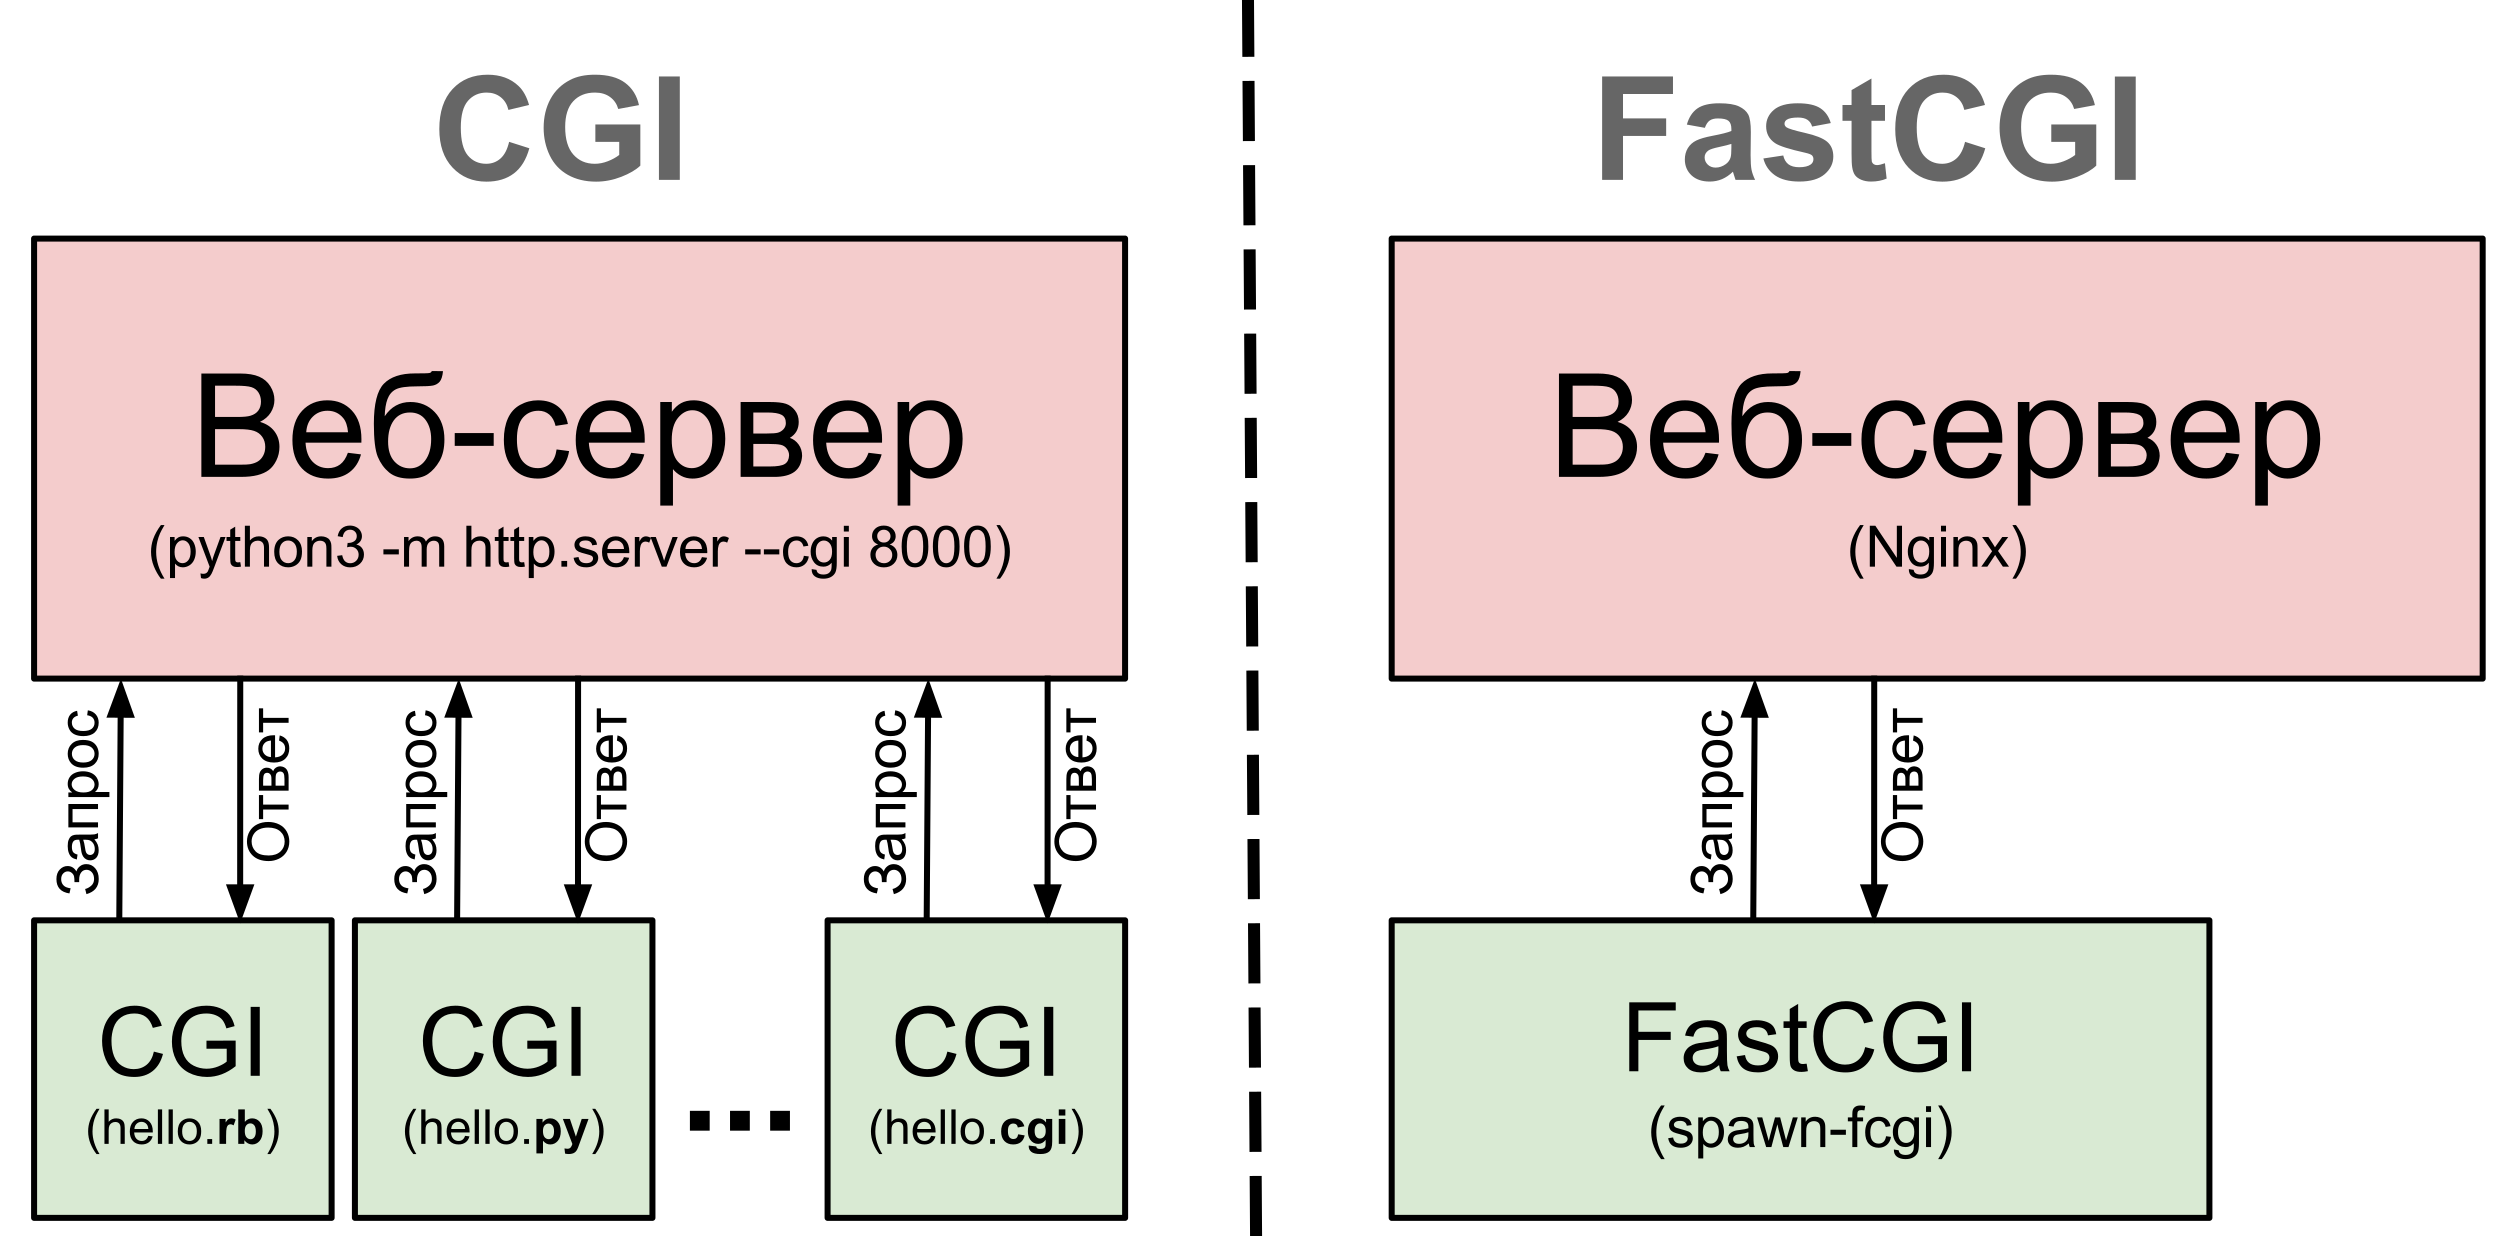 <?xml version="1.0" standalone="yes"?>

<svg version="1.1" viewBox="0.0 0.0 831.0 411.0" fill="none" stroke="none" stroke-linecap="square" stroke-miterlimit="10" xmlns="http://www.w3.org/2000/svg" xmlns:xlink="http://www.w3.org/1999/xlink"><clipPath id="p.0"><path d="m0 0l831.0 0l0 411.0l-831.0 0l0 -411.0z" clip-rule="nonzero"></path></clipPath><g clip-path="url(#p.0)"><path fill="#000000" fill-opacity="0.0" d="m0 0l831.457 0l0 411.491l-831.457 0z" fill-rule="nonzero"></path><path fill="#f4cccc" d="m11.331 79.304l362.646 0l0 146.268l-362.646 0z" fill-rule="nonzero"></path><path stroke="#000000" stroke-width="2.0" stroke-linejoin="round" stroke-linecap="butt" d="m11.331 79.304l362.646 0l0 146.268l-362.646 0z" fill-rule="nonzero"></path><path fill="#000000" d="m66.935 158.518l0 -34.359l12.891 0q3.938 0 6.312 1.047q2.391 1.031 3.734 3.203q1.344 2.172 1.344 4.531q0 2.203 -1.203 4.156q-1.188 1.938 -3.594 3.141q3.109 0.906 4.781 3.109q1.688 2.203 1.688 5.203q0 2.422 -1.031 4.5q-1.016 2.062 -2.516 3.188q-1.5 1.125 -3.766 1.703q-2.25 0.578 -5.531 0.578l-13.109 0zm4.547 -19.922l7.438 0q3.016 0 4.328 -0.406q1.734 -0.516 2.609 -1.703q0.891 -1.203 0.891 -3.0q0 -1.719 -0.828 -3.016q-0.812 -1.297 -2.344 -1.781q-1.516 -0.484 -5.219 -0.484l-6.875 0l0 10.391zm0 15.859l8.562 0q2.203 0 3.094 -0.156q1.562 -0.281 2.609 -0.938q1.062 -0.656 1.734 -1.906q0.688 -1.266 0.688 -2.906q0 -1.922 -0.984 -3.328q-0.984 -1.422 -2.734 -2.0q-1.734 -0.578 -5.016 -0.578l-7.953 0l0 11.812zm44.156 -3.953l4.359 0.531q-1.031 3.828 -3.828 5.938q-2.781 2.109 -7.109 2.109q-5.469 0 -8.672 -3.359q-3.188 -3.375 -3.188 -9.438q0 -6.281 3.234 -9.75q3.234 -3.469 8.391 -3.469q4.984 0 8.141 3.406q3.172 3.391 3.172 9.547q0 0.375 -0.016 1.125l-18.562 0q0.234 4.109 2.312 6.297q2.094 2.172 5.203 2.172q2.328 0 3.969 -1.219q1.641 -1.219 2.594 -3.891zm-13.844 -6.828l13.891 0q-0.281 -3.141 -1.594 -4.703q-2.016 -2.438 -5.219 -2.438q-2.906 0 -4.891 1.953q-1.984 1.938 -2.188 5.188zm41.742 -20.344l3.719 0.047q-0.25 2.516 -1.109 3.5q-0.859 0.984 -2.203 1.266q-1.344 0.281 -5.281 0.281q-5.234 0 -7.141 1.016q-1.891 1.0 -2.719 3.219q-0.828 2.203 -0.922 5.703q1.594 -2.375 3.719 -3.547q2.141 -1.188 4.812 -1.188q4.891 0 8.094 3.359q3.219 3.359 3.219 9.109q0 4.359 -1.625 7.156q-1.609 2.781 -3.828 4.312q-2.203 1.516 -6.031 1.516q-4.422 0 -6.891 -2.031q-2.453 -2.031 -3.766 -5.188q-1.312 -3.172 -1.312 -11.016q0 -9.875 3.328 -13.297q3.344 -3.422 10.281 -3.422q4.312 0 4.891 -0.141q0.594 -0.141 0.766 -0.656zm-0.219 22.641q0 -3.891 -1.844 -6.375q-1.828 -2.484 -5.188 -2.484q-3.484 0 -5.391 2.625q-1.891 2.625 -1.891 7.016q0 4.328 2.094 6.625q2.094 2.297 5.172 2.297q3.141 0 5.094 -2.656q1.953 -2.656 1.953 -7.047zm7.836 2.234l0 -4.25l12.953 0l0 4.25l-12.953 0zm33.859 1.188l4.156 0.547q-0.688 4.281 -3.484 6.719q-2.797 2.422 -6.875 2.422q-5.109 0 -8.219 -3.344q-3.109 -3.344 -3.109 -9.578q0 -4.031 1.328 -7.047q1.344 -3.031 4.078 -4.531q2.734 -1.516 5.938 -1.516q4.062 0 6.641 2.047q2.578 2.047 3.297 5.828l-4.094 0.625q-0.594 -2.5 -2.078 -3.766q-1.484 -1.266 -3.594 -1.266q-3.188 0 -5.188 2.281q-1.984 2.281 -1.984 7.234q0 5.016 1.922 7.297q1.922 2.266 5.016 2.266q2.484 0 4.141 -1.516q1.672 -1.531 2.109 -4.703zm24.797 1.109l4.359 0.531q-1.031 3.828 -3.828 5.938q-2.781 2.109 -7.109 2.109q-5.469 0 -8.672 -3.359q-3.188 -3.375 -3.188 -9.438q0 -6.281 3.234 -9.75q3.234 -3.469 8.391 -3.469q4.984 0 8.141 3.406q3.172 3.391 3.172 9.547q0 0.375 -0.016 1.125l-18.562 0q0.234 4.109 2.312 6.297q2.094 2.172 5.203 2.172q2.328 0 3.969 -1.219q1.641 -1.219 2.594 -3.891zm-13.844 -6.828l13.891 0q-0.281 -3.141 -1.594 -4.703q-2.016 -2.438 -5.219 -2.438q-2.906 0 -4.891 1.953q-1.984 1.938 -2.188 5.188zm23.508 24.391l0 -34.438l3.844 0l0 3.234q1.359 -1.906 3.062 -2.844q1.719 -0.953 4.156 -0.953q3.188 0 5.625 1.641q2.438 1.641 3.672 4.625q1.25 2.984 1.25 6.547q0 3.828 -1.375 6.891q-1.375 3.047 -3.984 4.688q-2.609 1.625 -5.5 1.625q-2.109 0 -3.781 -0.891q-1.672 -0.891 -2.75 -2.25l0 12.125l-4.219 0zm3.812 -21.859q0 4.812 1.938 7.109q1.953 2.297 4.719 2.297q2.812 0 4.812 -2.375q2.016 -2.391 2.016 -7.375q0 -4.766 -1.969 -7.125q-1.953 -2.375 -4.672 -2.375q-2.688 0 -4.766 2.531q-2.078 2.516 -2.078 7.312zm22.898 -12.578l9.734 0q3.578 0 5.328 0.594q1.75 0.594 3.0 2.188q1.25 1.594 1.25 3.828q0 1.781 -0.734 3.109q-0.734 1.312 -2.219 2.203q1.766 0.594 2.922 2.203q1.156 1.594 1.156 3.797q-0.234 3.547 -2.531 5.266q-2.297 1.703 -6.672 1.703l-11.234 0l0 -24.891zm4.219 10.469l4.5 0q2.703 0 3.703 -0.281q1.016 -0.281 1.812 -1.125q0.797 -0.859 0.797 -2.062q0 -1.969 -1.406 -2.734q-1.391 -0.781 -4.766 -0.781l-4.641 0l0 6.984zm0 10.953l5.562 0q3.578 0 4.906 -0.828q1.344 -0.844 1.422 -2.875q0 -1.203 -0.781 -2.219q-0.766 -1.016 -2.016 -1.281q-1.234 -0.281 -3.984 -0.281l-5.109 0l0 7.484zm38.297 -4.547l4.359 0.531q-1.031 3.828 -3.828 5.938q-2.781 2.109 -7.109 2.109q-5.469 0 -8.672 -3.359q-3.188 -3.375 -3.188 -9.438q0 -6.281 3.234 -9.75q3.234 -3.469 8.391 -3.469q4.984 0 8.141 3.406q3.172 3.391 3.172 9.547q0 0.375 -0.016 1.125l-18.562 0q0.234 4.109 2.312 6.297q2.094 2.172 5.203 2.172q2.328 0 3.969 -1.219q1.641 -1.219 2.594 -3.891zm-13.844 -6.828l13.891 0q-0.281 -3.141 -1.594 -4.703q-2.016 -2.438 -5.219 -2.438q-2.906 0 -4.891 1.953q-1.984 1.938 -2.188 5.188zm23.508 24.391l0 -34.438l3.844 0l0 3.234q1.359 -1.906 3.062 -2.844q1.719 -0.953 4.156 -0.953q3.188 0 5.625 1.641q2.438 1.641 3.672 4.625q1.25 2.984 1.25 6.547q0 3.828 -1.375 6.891q-1.375 3.047 -3.984 4.688q-2.609 1.625 -5.5 1.625q-2.109 0 -3.781 -0.891q-1.672 -0.891 -2.75 -2.25l0 12.125l-4.219 0zm3.812 -21.859q0 4.812 1.938 7.109q1.953 2.297 4.719 2.297q2.812 0 4.812 -2.375q2.016 -2.391 2.016 -7.375q0 -4.766 -1.969 -7.125q-1.953 -2.375 -4.672 -2.375q-2.688 0 -4.766 2.531q-2.078 2.516 -2.078 7.312z" fill-rule="nonzero"></path><path fill="#000000" d="m53.484 192.358q-1.375 -1.75 -2.328 -4.078q-0.953 -2.344 -0.953 -4.844q0 -2.219 0.703 -4.234q0.844 -2.344 2.578 -4.672l1.203 0q-1.125 1.922 -1.484 2.75q-0.562 1.281 -0.891 2.672q-0.406 1.734 -0.406 3.484q0 4.469 2.781 8.922l-1.203 0zm3.025 -0.219l0 -13.641l1.531 0l0 1.281q0.531 -0.75 1.203 -1.125q0.688 -0.375 1.641 -0.375q1.266 0 2.234 0.656q0.969 0.641 1.453 1.828q0.5 1.188 0.5 2.594q0 1.516 -0.547 2.734q-0.547 1.203 -1.578 1.844q-1.031 0.641 -2.172 0.641q-0.844 0 -1.516 -0.344q-0.656 -0.359 -1.078 -0.891l0 4.797l-1.672 0zm1.516 -8.656q0 1.906 0.766 2.812q0.781 0.906 1.875 0.906q1.109 0 1.891 -0.938q0.797 -0.938 0.797 -2.922q0 -1.875 -0.781 -2.812q-0.766 -0.938 -1.844 -0.938q-1.062 0 -1.891 1.0q-0.812 1.0 -0.812 2.891zm8.782 8.672l-0.172 -1.562q0.547 0.141 0.953 0.141q0.547 0 0.875 -0.188q0.344 -0.188 0.562 -0.516q0.156 -0.25 0.5 -1.25q0.047 -0.141 0.156 -0.406l-3.734 -9.875l1.797 0l2.047 5.719q0.406 1.078 0.719 2.281q0.281 -1.156 0.688 -2.25l2.094 -5.75l1.672 0l-3.75 10.031q-0.594 1.625 -0.938 2.234q-0.438 0.828 -1.016 1.203q-0.578 0.391 -1.375 0.391q-0.484 0 -1.078 -0.203zm13.062 -5.297l0.234 1.484q-0.703 0.141 -1.266 0.141q-0.906 0 -1.406 -0.281q-0.5 -0.297 -0.703 -0.75q-0.203 -0.469 -0.203 -1.984l0 -5.656l-1.234 0l0 -1.312l1.234 0l0 -2.438l1.656 -1.0l0 3.438l1.688 0l0 1.312l-1.688 0l0 5.75q0 0.719 0.078 0.922q0.094 0.203 0.297 0.328q0.203 0.125 0.578 0.125q0.266 0 0.734 -0.078zm1.527 1.5l0 -13.594l1.672 0l0 4.875q1.172 -1.359 2.953 -1.359q1.094 0 1.891 0.438q0.812 0.422 1.156 1.188q0.359 0.766 0.359 2.203l0 6.25l-1.672 0l0 -6.25q0 -1.25 -0.547 -1.812q-0.547 -0.578 -1.531 -0.578q-0.75 0 -1.406 0.391q-0.641 0.375 -0.922 1.047q-0.281 0.656 -0.281 1.812l0 5.391l-1.672 0zm9.751 -4.922q0 -2.734 1.531 -4.062q1.266 -1.094 3.094 -1.094q2.031 0 3.312 1.344q1.297 1.328 1.297 3.672q0 1.906 -0.578 3.0q-0.562 1.078 -1.656 1.688q-1.078 0.594 -2.375 0.594q-2.062 0 -3.344 -1.328q-1.281 -1.328 -1.281 -3.812zm1.719 0q0 1.891 0.828 2.828q0.828 0.938 2.078 0.938q1.25 0 2.062 -0.938q0.828 -0.953 0.828 -2.891q0 -1.828 -0.828 -2.766q-0.828 -0.938 -2.062 -0.938q-1.25 0 -2.078 0.938q-0.828 0.938 -0.828 2.828zm9.282 4.922l0 -9.859l1.5 0l0 1.406q1.094 -1.625 3.141 -1.625q0.891 0 1.641 0.328q0.75 0.312 1.109 0.844q0.375 0.516 0.531 1.219q0.094 0.469 0.094 1.625l0 6.062l-1.672 0l0 -6.0q0 -1.016 -0.203 -1.516q-0.188 -0.516 -0.688 -0.812q-0.5 -0.297 -1.172 -0.297q-1.062 0 -1.844 0.672q-0.766 0.672 -0.766 2.578l0 5.375l-1.672 0zm9.923 -3.594l1.672 -0.219q0.281 1.422 0.969 2.047q0.703 0.625 1.688 0.625q1.188 0 2.0 -0.812q0.812 -0.828 0.812 -2.031q0 -1.141 -0.766 -1.891q-0.75 -0.75 -1.906 -0.75q-0.469 0 -1.172 0.188l0.188 -1.469q0.156 0.016 0.266 0.016q1.062 0 1.906 -0.547q0.859 -0.562 0.859 -1.719q0 -0.922 -0.625 -1.516q-0.609 -0.609 -1.594 -0.609q-0.969 0 -1.625 0.609q-0.641 0.609 -0.828 1.844l-1.672 -0.297q0.297 -1.688 1.375 -2.609q1.094 -0.922 2.719 -0.922q1.109 0 2.047 0.484q0.938 0.469 1.422 1.297q0.5 0.828 0.5 1.75q0 0.891 -0.469 1.609q-0.469 0.719 -1.406 1.156q1.219 0.266 1.875 1.156q0.672 0.875 0.672 2.188q0 1.781 -1.297 3.016q-1.297 1.234 -3.281 1.234q-1.797 0 -2.984 -1.062q-1.172 -1.062 -1.344 -2.766zm15.372 -0.484l0 -1.688l5.125 0l0 1.688l-5.125 0zm6.853 4.078l0 -9.859l1.5 0l0 1.391q0.453 -0.719 1.219 -1.156q0.781 -0.453 1.766 -0.453q1.094 0 1.797 0.453q0.703 0.453 0.984 1.281q1.172 -1.734 3.047 -1.734q1.469 0 2.25 0.812q0.797 0.812 0.797 2.5l0 6.766l-1.672 0l0 -6.203q0 -1.0 -0.156 -1.438q-0.156 -0.453 -0.594 -0.719q-0.422 -0.266 -1.0 -0.266q-1.031 0 -1.719 0.688q-0.688 0.688 -0.688 2.219l0 5.719l-1.672 0l0 -6.406q0 -1.109 -0.406 -1.656q-0.406 -0.562 -1.344 -0.562q-0.703 0 -1.312 0.375q-0.594 0.359 -0.859 1.078q-0.266 0.719 -0.266 2.062l0 5.109l-1.672 0zm20.724 0l0 -13.594l1.672 0l0 4.875q1.172 -1.359 2.953 -1.359q1.094 0 1.891 0.438q0.812 0.422 1.156 1.188q0.359 0.766 0.359 2.203l0 6.25l-1.672 0l0 -6.25q0 -1.25 -0.547 -1.812q-0.547 -0.578 -1.531 -0.578q-0.75 0 -1.406 0.391q-0.641 0.375 -0.922 1.047q-0.281 0.656 -0.281 1.812l0 5.391l-1.672 0zm14.032 -1.5l0.234 1.484q-0.703 0.141 -1.266 0.141q-0.906 0 -1.406 -0.281q-0.5 -0.297 -0.703 -0.75q-0.203 -0.469 -0.203 -1.984l0 -5.656l-1.234 0l0 -1.312l1.234 0l0 -2.438l1.656 -1.0l0 3.438l1.688 0l0 1.312l-1.688 0l0 5.75q0 0.719 0.078 0.922q0.094 0.203 0.297 0.328q0.203 0.125 0.578 0.125q0.266 0 0.734 -0.078zm5.183 0l0.234 1.484q-0.703 0.141 -1.266 0.141q-0.906 0 -1.406 -0.281q-0.5 -0.297 -0.703 -0.75q-0.203 -0.469 -0.203 -1.984l0 -5.656l-1.234 0l0 -1.312l1.234 0l0 -2.438l1.656 -1.0l0 3.438l1.688 0l0 1.312l-1.688 0l0 5.75q0 0.719 0.078 0.922q0.094 0.203 0.297 0.328q0.203 0.125 0.578 0.125q0.266 0 0.734 -0.078zm1.527 5.281l0 -13.641l1.531 0l0 1.281q0.531 -0.75 1.203 -1.125q0.688 -0.375 1.641 -0.375q1.266 0 2.234 0.656q0.969 0.641 1.453 1.828q0.5 1.188 0.5 2.594q0 1.516 -0.547 2.734q-0.547 1.203 -1.578 1.844q-1.031 0.641 -2.172 0.641q-0.844 0 -1.516 -0.344q-0.656 -0.359 -1.078 -0.891l0 4.797l-1.672 0zm1.516 -8.656q0 1.906 0.766 2.812q0.781 0.906 1.875 0.906q1.109 0 1.891 -0.938q0.797 -0.938 0.797 -2.922q0 -1.875 -0.781 -2.812q-0.766 -0.938 -1.844 -0.938q-1.062 0 -1.891 1.0q-0.812 1.0 -0.812 2.891zm9.329 4.875l0 -1.906l1.906 0l0 1.906l-1.906 0zm4.043 -2.938l1.656 -0.266q0.141 1.0 0.766 1.531q0.641 0.516 1.781 0.516q1.156 0 1.703 -0.469q0.562 -0.469 0.562 -1.094q0 -0.562 -0.484 -0.891q-0.344 -0.219 -1.703 -0.562q-1.844 -0.469 -2.562 -0.797q-0.703 -0.344 -1.078 -0.938q-0.359 -0.609 -0.359 -1.328q0 -0.656 0.297 -1.219q0.312 -0.562 0.828 -0.938q0.391 -0.281 1.062 -0.484q0.672 -0.203 1.438 -0.203q1.172 0 2.047 0.344q0.875 0.328 1.281 0.906q0.422 0.562 0.578 1.516l-1.625 0.219q-0.109 -0.75 -0.656 -1.172q-0.531 -0.438 -1.5 -0.438q-1.156 0 -1.641 0.391q-0.484 0.375 -0.484 0.875q0 0.328 0.203 0.594q0.203 0.266 0.641 0.438q0.25 0.094 1.469 0.438q1.766 0.469 2.469 0.766q0.703 0.297 1.094 0.875q0.406 0.578 0.406 1.438q0 0.828 -0.484 1.578q-0.484 0.734 -1.406 1.141q-0.922 0.391 -2.078 0.391q-1.922 0 -2.938 -0.797q-1.0 -0.797 -1.281 -2.359zm16.75 -0.234l1.719 0.219q-0.406 1.5 -1.516 2.344q-1.094 0.828 -2.812 0.828q-2.156 0 -3.422 -1.328q-1.266 -1.328 -1.266 -3.734q0 -2.484 1.266 -3.859q1.281 -1.375 3.328 -1.375q1.984 0 3.234 1.344q1.25 1.344 1.25 3.797q0 0.141 -0.016 0.438l-7.344 0q0.094 1.625 0.922 2.484q0.828 0.859 2.062 0.859q0.906 0 1.547 -0.469q0.656 -0.484 1.047 -1.547zm-5.484 -2.703l5.5 0q-0.109 -1.234 -0.625 -1.859q-0.797 -0.969 -2.078 -0.969q-1.141 0 -1.938 0.781q-0.781 0.766 -0.859 2.047zm9.094 5.875l0 -9.859l1.5 0l0 1.5q0.578 -1.047 1.062 -1.375q0.484 -0.344 1.078 -0.344q0.844 0 1.719 0.547l-0.578 1.547q-0.609 -0.359 -1.234 -0.359q-0.547 0 -0.984 0.328q-0.422 0.328 -0.609 0.906q-0.281 0.891 -0.281 1.953l0 5.156l-1.672 0zm8.963 0l-3.75 -9.859l1.766 0l2.125 5.906q0.344 0.953 0.625 1.984q0.219 -0.781 0.625 -1.875l2.188 -6.016l1.719 0l-3.734 9.859l-1.562 0zm13.344 -3.172l1.719 0.219q-0.406 1.5 -1.516 2.344q-1.094 0.828 -2.812 0.828q-2.156 0 -3.422 -1.328q-1.266 -1.328 -1.266 -3.734q0 -2.484 1.266 -3.859q1.281 -1.375 3.328 -1.375q1.984 0 3.234 1.344q1.25 1.344 1.25 3.797q0 0.141 -0.016 0.438l-7.344 0q0.094 1.625 0.922 2.484q0.828 0.859 2.062 0.859q0.906 0 1.547 -0.469q0.656 -0.484 1.047 -1.547zm-5.484 -2.703l5.5 0q-0.109 -1.234 -0.625 -1.859q-0.797 -0.969 -2.078 -0.969q-1.141 0 -1.938 0.781q-0.781 0.766 -0.859 2.047zm9.094 5.875l0 -9.859l1.5 0l0 1.5q0.578 -1.047 1.062 -1.375q0.484 -0.344 1.078 -0.344q0.844 0 1.719 0.547l-0.578 1.547q-0.609 -0.359 -1.234 -0.359q-0.547 0 -0.984 0.328q-0.422 0.328 -0.609 0.906q-0.281 0.891 -0.281 1.953l0 5.156l-1.672 0zm10.771 -4.078l0 -1.688l5.125 0l0 1.688l-5.125 0zm6.213 0l0 -1.688l5.125 0l0 1.688l-5.125 0zm13.291 0.469l1.641 0.219q-0.266 1.688 -1.375 2.656q-1.109 0.953 -2.734 0.953q-2.016 0 -3.25 -1.312q-1.219 -1.328 -1.219 -3.797q0 -1.594 0.516 -2.781q0.531 -1.203 1.609 -1.797q1.094 -0.609 2.359 -0.609q1.609 0 2.625 0.812q1.016 0.812 1.312 2.312l-1.625 0.25q-0.234 -1.0 -0.828 -1.5q-0.594 -0.5 -1.422 -0.5q-1.266 0 -2.062 0.906q-0.781 0.906 -0.781 2.859q0 1.984 0.766 2.891q0.766 0.891 1.984 0.891q0.984 0 1.641 -0.594q0.656 -0.609 0.844 -1.859zm2.594 4.422l1.609 0.25q0.109 0.75 0.578 1.094q0.609 0.453 1.688 0.453q1.172 0 1.797 -0.469q0.625 -0.453 0.859 -1.281q0.125 -0.516 0.109 -2.156q-1.094 1.297 -2.719 1.297q-2.031 0 -3.156 -1.469q-1.109 -1.469 -1.109 -3.516q0 -1.406 0.516 -2.594q0.516 -1.203 1.484 -1.844q0.969 -0.656 2.266 -0.656q1.75 0 2.875 1.406l0 -1.188l1.547 0l0 8.516q0 2.312 -0.469 3.266q-0.469 0.969 -1.484 1.516q-1.016 0.562 -2.5 0.562q-1.766 0 -2.859 -0.797q-1.078 -0.797 -1.031 -2.391zm1.375 -5.922q0 1.953 0.766 2.844q0.781 0.891 1.938 0.891q1.141 0 1.922 -0.891q0.781 -0.891 0.781 -2.781q0 -1.812 -0.812 -2.719q-0.797 -0.922 -1.922 -0.922q-1.109 0 -1.891 0.906q-0.781 0.891 -0.781 2.672zm9.313 -6.578l0 -1.906l1.672 0l0 1.906l-1.672 0zm0 11.688l0 -9.859l1.672 0l0 9.859l-1.672 0zm11.422 -7.375q-1.047 -0.375 -1.547 -1.078q-0.5 -0.719 -0.5 -1.703q0 -1.484 1.062 -2.484q1.078 -1.016 2.844 -1.016q1.781 0 2.859 1.031q1.094 1.031 1.094 2.516q0 0.953 -0.5 1.656q-0.484 0.703 -1.5 1.078q1.25 0.406 1.906 1.312q0.656 0.906 0.656 2.172q0 1.75 -1.234 2.938q-1.234 1.188 -3.25 1.188q-2.016 0 -3.25 -1.188q-1.234 -1.203 -1.234 -2.984q0 -1.328 0.672 -2.219q0.672 -0.891 1.922 -1.219zm-0.328 -2.828q0 0.969 0.609 1.578q0.625 0.609 1.625 0.609q0.953 0 1.562 -0.609q0.625 -0.609 0.625 -1.484q0 -0.922 -0.641 -1.547q-0.625 -0.625 -1.578 -0.625q-0.953 0 -1.578 0.609q-0.625 0.609 -0.625 1.469zm-0.547 6.281q0 0.719 0.328 1.391q0.344 0.656 1.016 1.031q0.672 0.359 1.438 0.359q1.203 0 1.984 -0.766q0.781 -0.781 0.781 -1.969q0 -1.203 -0.812 -1.984q-0.797 -0.797 -2.0 -0.797q-1.188 0 -1.969 0.781q-0.766 0.781 -0.766 1.953zm8.673 -2.781q0 -2.422 0.5 -3.891q0.5 -1.469 1.469 -2.266q0.984 -0.797 2.469 -0.797q1.094 0 1.922 0.438q0.828 0.438 1.359 1.281q0.547 0.828 0.844 2.016q0.312 1.188 0.312 3.219q0 2.391 -0.5 3.859q-0.484 1.469 -1.469 2.281q-0.969 0.797 -2.469 0.797q-1.969 0 -3.078 -1.406q-1.359 -1.703 -1.359 -5.531zm1.719 0q0 3.344 0.781 4.453q0.797 1.109 1.938 1.109q1.156 0 1.938 -1.109q0.781 -1.125 0.781 -4.453q0 -3.359 -0.781 -4.469q-0.781 -1.109 -1.953 -1.109q-1.156 0 -1.828 0.984q-0.875 1.234 -0.875 4.594zm8.657 0q0 -2.422 0.5 -3.891q0.5 -1.469 1.469 -2.266q0.984 -0.797 2.469 -0.797q1.094 0 1.922 0.438q0.828 0.438 1.359 1.281q0.547 0.828 0.844 2.016q0.312 1.188 0.312 3.219q0 2.391 -0.5 3.859q-0.484 1.469 -1.469 2.281q-0.969 0.797 -2.469 0.797q-1.969 0 -3.078 -1.406q-1.359 -1.703 -1.359 -5.531zm1.719 0q0 3.344 0.781 4.453q0.797 1.109 1.938 1.109q1.156 0 1.938 -1.109q0.781 -1.125 0.781 -4.453q0 -3.359 -0.781 -4.469q-0.781 -1.109 -1.953 -1.109q-1.156 0 -1.828 0.984q-0.875 1.234 -0.875 4.594zm8.657 0q0 -2.422 0.5 -3.891q0.5 -1.469 1.469 -2.266q0.984 -0.797 2.469 -0.797q1.094 0 1.922 0.438q0.828 0.438 1.359 1.281q0.547 0.828 0.844 2.016q0.312 1.188 0.312 3.219q0 2.391 -0.5 3.859q-0.484 1.469 -1.469 2.281q-0.969 0.797 -2.469 0.797q-1.969 0 -3.078 -1.406q-1.359 -1.703 -1.359 -5.531zm1.719 0q0 3.344 0.781 4.453q0.797 1.109 1.938 1.109q1.156 0 1.938 -1.109q0.781 -1.125 0.781 -4.453q0 -3.359 -0.781 -4.469q-0.781 -1.109 -1.953 -1.109q-1.156 0 -1.828 0.984q-0.875 1.234 -0.875 4.594zm10.219 10.703l-1.188 0q2.766 -4.453 2.766 -8.922q0 -1.734 -0.391 -3.453q-0.328 -1.391 -0.891 -2.672q-0.359 -0.844 -1.484 -2.781l1.188 0q1.75 2.328 2.578 4.672q0.719 2.016 0.719 4.234q0 2.5 -0.969 4.844q-0.953 2.328 -2.328 4.078z" fill-rule="nonzero"></path><path fill="#d9ead3" d="m11.331 305.919l98.898 0l0 98.898l-98.898 0z" fill-rule="nonzero"></path><path stroke="#000000" stroke-width="2.0" stroke-linejoin="round" stroke-linecap="butt" d="m11.331 305.919l98.898 0l0 98.898l-98.898 0z" fill-rule="nonzero"></path><path fill="#000000" d="m51.147 349.556l3.031 0.766q-0.953 3.734 -3.438 5.703q-2.469 1.953 -6.047 1.953q-3.703 0 -6.031 -1.5q-2.312 -1.516 -3.531 -4.375q-1.203 -2.859 -1.203 -6.141q0 -3.578 1.359 -6.234q1.375 -2.672 3.891 -4.047q2.531 -1.391 5.562 -1.391q3.438 0 5.781 1.75q2.344 1.75 3.266 4.922l-2.984 0.703q-0.797 -2.5 -2.312 -3.641q-1.516 -1.141 -3.812 -1.141q-2.641 0 -4.422 1.266q-1.766 1.266 -2.484 3.406q-0.719 2.125 -0.719 4.391q0 2.922 0.844 5.109q0.859 2.172 2.656 3.25q1.797 1.078 3.891 1.078q2.547 0 4.312 -1.469q1.766 -1.469 2.391 -4.359zm17.484 -0.953l0 -2.688l9.703 -0.016l0 8.5q-2.234 1.781 -4.609 2.688q-2.375 0.891 -4.875 0.891q-3.375 0 -6.141 -1.438q-2.75 -1.453 -4.156 -4.188q-1.406 -2.734 -1.406 -6.109q0 -3.344 1.391 -6.234q1.406 -2.906 4.031 -4.312q2.625 -1.406 6.047 -1.406q2.484 0 4.484 0.812q2.016 0.797 3.156 2.234q1.141 1.438 1.734 3.75l-2.734 0.75q-0.516 -1.75 -1.281 -2.75q-0.766 -1.0 -2.188 -1.594q-1.422 -0.609 -3.156 -0.609q-2.078 0 -3.594 0.641q-1.516 0.625 -2.453 1.656q-0.922 1.031 -1.438 2.266q-0.875 2.125 -0.875 4.609q0 3.062 1.047 5.125q1.062 2.062 3.078 3.062q2.016 1.0 4.281 1.0q1.969 0 3.844 -0.75q1.875 -0.766 2.844 -1.625l0 -4.266l-6.734 0zm14.688 8.984l0 -22.906l3.031 0l0 22.906l-3.031 0z" fill-rule="nonzero"></path><path fill="#000000" d="m32.076 383.602q-1.172 -1.469 -1.984 -3.438q-0.797 -1.984 -0.797 -4.094q0 -1.859 0.609 -3.562q0.703 -1.969 2.172 -3.938l1.0 0q-0.938 1.625 -1.25 2.328q-0.469 1.078 -0.75 2.25q-0.328 1.453 -0.328 2.938q0 3.75 2.328 7.516l-1.0 0zm2.641 -3.375l0 -11.453l1.406 0l0 4.109q0.984 -1.141 2.484 -1.141q0.922 0 1.594 0.359q0.688 0.359 0.969 1.0q0.297 0.641 0.297 1.859l0 5.266l-1.406 0l0 -5.266q0 -1.047 -0.453 -1.531q-0.453 -0.484 -1.297 -0.484q-0.625 0 -1.172 0.328q-0.547 0.328 -0.781 0.891q-0.234 0.547 -0.234 1.516l0 4.547l-1.406 0zm14.57 -2.672l1.453 0.172q-0.344 1.281 -1.281 1.984q-0.922 0.703 -2.359 0.703q-1.828 0 -2.891 -1.125q-1.062 -1.125 -1.062 -3.141q0 -2.094 1.078 -3.25q1.078 -1.156 2.797 -1.156q1.656 0 2.703 1.141q1.062 1.125 1.062 3.172q0 0.125 0 0.375l-6.188 0q0.078 1.375 0.766 2.109q0.703 0.719 1.734 0.719q0.781 0 1.328 -0.406q0.547 -0.406 0.859 -1.297zm-4.609 -2.281l4.625 0q-0.094 -1.047 -0.531 -1.562q-0.672 -0.812 -1.734 -0.812q-0.969 0 -1.641 0.656q-0.656 0.641 -0.719 1.719zm7.805 4.953l0 -11.453l1.406 0l0 11.453l-1.406 0zm3.555 0l0 -11.453l1.406 0l0 11.453l-1.406 0zm3.055 -4.156q0 -2.297 1.281 -3.406q1.078 -0.922 2.609 -0.922q1.719 0 2.797 1.125q1.094 1.109 1.094 3.094q0 1.594 -0.484 2.516q-0.484 0.922 -1.406 1.438q-0.906 0.5 -2 0.5q-1.734 0 -2.812 -1.109q-1.078 -1.125 -1.078 -3.234zm1.453 0q0 1.594 0.688 2.391q0.703 0.797 1.75 0.797q1.047 0 1.734 -0.797q0.703 -0.797 0.703 -2.438q0 -1.531 -0.703 -2.328q-0.688 -0.797 -1.734 -0.797q-1.047 0 -1.75 0.797q-0.688 0.781 -0.688 2.375zm8.367 4.156l0 -1.609l1.609 0l0 1.609l-1.609 0z" fill-rule="nonzero"></path><path fill="#000000" d="m75.155 380.227l-2.188 0l0 -8.297l2.031 0l0 1.172q0.531 -0.828 0.938 -1.094q0.422 -0.266 0.953 -0.266q0.75 0 1.453 0.406l-0.688 1.922q-0.547 -0.359 -1.031 -0.359q-0.453 0 -0.781 0.25q-0.312 0.25 -0.5 0.922q-0.188 0.656 -0.188 2.781l0 2.562zm4.039 0l0 -11.453l2.188 0l0 4.125q1.016 -1.156 2.406 -1.156q1.516 0 2.5 1.094q1.0 1.094 1.0 3.156q0 2.125 -1.016 3.281q-1.0 1.141 -2.453 1.141q-0.703 0 -1.406 -0.359q-0.688 -0.359 -1.188 -1.047l0 1.219l-2.031 0zm2.172 -4.328q0 1.281 0.406 1.906q0.578 0.875 1.516 0.875q0.734 0 1.234 -0.625q0.516 -0.625 0.516 -1.953q0 -1.422 -0.516 -2.047q-0.516 -0.641 -1.312 -0.641q-0.797 0 -1.328 0.625q-0.516 0.609 -0.516 1.859z" fill-rule="nonzero"></path><path fill="#000000" d="m89.889 383.602l-1.016 0q2.344 -3.766 2.344 -7.516q0 -1.469 -0.344 -2.922q-0.266 -1.172 -0.734 -2.25q-0.312 -0.703 -1.266 -2.344l1.016 0q1.469 1.969 2.172 3.938q0.594 1.703 0.594 3.562q0 2.109 -0.812 4.094q-0.797 1.969 -1.953 3.438z" fill-rule="nonzero"></path><path fill="#d9ead3" d="m117.974 305.919l98.898 0l0 98.898l-98.898 0z" fill-rule="nonzero"></path><path stroke="#000000" stroke-width="2.0" stroke-linejoin="round" stroke-linecap="butt" d="m117.974 305.919l98.898 0l0 98.898l-98.898 0z" fill-rule="nonzero"></path><path fill="#000000" d="m157.79 349.556l3.031 0.766q-0.953 3.734 -3.438 5.703q-2.469 1.953 -6.047 1.953q-3.703 0 -6.031 -1.5q-2.312 -1.516 -3.531 -4.375q-1.203 -2.859 -1.203 -6.141q0 -3.578 1.359 -6.234q1.375 -2.672 3.891 -4.047q2.531 -1.391 5.562 -1.391q3.438 0 5.781 1.75q2.344 1.75 3.266 4.922l-2.984 0.703q-0.797 -2.5 -2.312 -3.641q-1.516 -1.141 -3.812 -1.141q-2.641 0 -4.422 1.266q-1.766 1.266 -2.484 3.406q-0.719 2.125 -0.719 4.391q0 2.922 0.844 5.109q0.859 2.172 2.656 3.25q1.797 1.078 3.891 1.078q2.547 0 4.312 -1.469q1.766 -1.469 2.391 -4.359zm17.484 -0.953l0 -2.688l9.703 -0.016l0 8.5q-2.234 1.781 -4.609 2.688q-2.375 0.891 -4.875 0.891q-3.375 0 -6.141 -1.438q-2.75 -1.453 -4.156 -4.188q-1.406 -2.734 -1.406 -6.109q0 -3.344 1.391 -6.234q1.406 -2.906 4.031 -4.312q2.625 -1.406 6.047 -1.406q2.484 0 4.484 0.812q2.016 0.797 3.156 2.234q1.141 1.438 1.734 3.75l-2.734 0.75q-0.516 -1.75 -1.281 -2.75q-0.766 -1.0 -2.188 -1.594q-1.422 -0.609 -3.156 -0.609q-2.078 0 -3.594 0.641q-1.516 0.625 -2.453 1.656q-0.922 1.031 -1.438 2.266q-0.875 2.125 -0.875 4.609q0 3.062 1.047 5.125q1.062 2.062 3.078 3.062q2.016 1.0 4.281 1.0q1.969 0 3.844 -0.75q1.875 -0.766 2.844 -1.625l0 -4.266l-6.734 0zm14.688 8.984l0 -22.906l3.031 0l0 22.906l-3.031 0z" fill-rule="nonzero"></path><path fill="#000000" d="m137.384 383.602q-1.172 -1.469 -1.984 -3.438q-0.797 -1.984 -0.797 -4.094q0 -1.859 0.609 -3.562q0.703 -1.969 2.172 -3.938l1.0 0q-0.938 1.625 -1.25 2.328q-0.469 1.078 -0.75 2.25q-0.328 1.453 -0.328 2.938q0 3.75 2.328 7.516l-1.0 0zm2.641 -3.375l0 -11.453l1.406 0l0 4.109q0.984 -1.141 2.484 -1.141q0.922 0 1.594 0.359q0.688 0.359 0.969 1.0q0.297 0.641 0.297 1.859l0 5.266l-1.406 0l0 -5.266q0 -1.047 -0.453 -1.531q-0.453 -0.484 -1.297 -0.484q-0.625 0 -1.172 0.328q-0.547 0.328 -0.781 0.891q-0.234 0.547 -0.234 1.516l0 4.547l-1.406 0zm14.57 -2.672l1.453 0.172q-0.344 1.281 -1.281 1.984q-0.922 0.703 -2.359 0.703q-1.828 0 -2.891 -1.125q-1.062 -1.125 -1.062 -3.141q0 -2.094 1.078 -3.25q1.078 -1.156 2.797 -1.156q1.656 0 2.703 1.141q1.062 1.125 1.062 3.172q0 0.125 0 0.375l-6.188 0q0.078 1.375 0.766 2.109q0.703 0.719 1.734 0.719q0.781 0 1.328 -0.406q0.547 -0.406 0.859 -1.297zm-4.609 -2.281l4.625 0q-0.094 -1.047 -0.531 -1.562q-0.672 -0.812 -1.734 -0.812q-0.969 0 -1.641 0.656q-0.656 0.641 -0.719 1.719zm7.805 4.953l0 -11.453l1.406 0l0 11.453l-1.406 0zm3.555 0l0 -11.453l1.406 0l0 11.453l-1.406 0zm3.055 -4.156q0 -2.297 1.281 -3.406q1.078 -0.922 2.609 -0.922q1.719 0 2.797 1.125q1.094 1.109 1.094 3.094q0 1.594 -0.484 2.516q-0.484 0.922 -1.406 1.438q-0.906 0.5 -2.0 0.5q-1.734 0 -2.812 -1.109q-1.078 -1.125 -1.078 -3.234zm1.453 0q0 1.594 0.688 2.391q0.703 0.797 1.75 0.797q1.047 0 1.734 -0.797q0.703 -0.797 0.703 -2.438q0 -1.531 -0.703 -2.328q-0.688 -0.797 -1.734 -0.797q-1.047 0 -1.75 0.797q-0.688 0.781 -0.688 2.375zm8.367 4.156l0 -1.609l1.609 0l0 1.609l-1.609 0z" fill-rule="nonzero"></path><path fill="#000000" d="m178.305 371.931l2.047 0l0 1.219q0.391 -0.625 1.062 -1.016q0.688 -0.391 1.516 -0.391q1.453 0 2.453 1.141q1.016 1.125 1.016 3.141q0 2.078 -1.016 3.234q-1.016 1.156 -2.469 1.156q-0.688 0 -1.25 -0.266q-0.547 -0.281 -1.172 -0.953l0 4.188l-2.188 0l0 -11.453zm2.172 4.0q0 1.406 0.547 2.078q0.562 0.656 1.359 0.656q0.766 0 1.266 -0.609q0.516 -0.609 0.516 -2.016q0 -1.297 -0.531 -1.922q-0.516 -0.641 -1.297 -0.641q-0.797 0 -1.328 0.625q-0.531 0.609 -0.531 1.828zm6.617 -4.0l2.344 0l1.984 5.891l1.938 -5.891l2.266 0l-2.922 7.984l-0.531 1.453q-0.281 0.719 -0.547 1.094q-0.266 0.391 -0.609 0.625q-0.328 0.25 -0.828 0.375q-0.5 0.141 -1.125 0.141q-0.625 0 -1.234 -0.141l-0.203 -1.719q0.516 0.109 0.938 0.109q0.766 0 1.125 -0.453q0.375 -0.453 0.562 -1.141l-3.156 -8.328z" fill-rule="nonzero"></path><path fill="#000000" d="m197.868 383.602l-1.016 0q2.344 -3.766 2.344 -7.516q0 -1.469 -0.344 -2.922q-0.266 -1.172 -0.734 -2.25q-0.312 -0.703 -1.266 -2.344l1.016 0q1.469 1.969 2.172 3.938q0.594 1.703 0.594 3.562q0 2.109 -0.812 4.094q-0.797 1.969 -1.953 3.438z" fill-rule="nonzero"></path><path fill="#d9ead3" d="m275.092 305.919l98.898 0l0 98.898l-98.898 0z" fill-rule="nonzero"></path><path stroke="#000000" stroke-width="2.0" stroke-linejoin="round" stroke-linecap="butt" d="m275.092 305.919l98.898 0l0 98.898l-98.898 0z" fill-rule="nonzero"></path><path fill="#000000" d="m314.908 349.556l3.031 0.766q-0.953 3.734 -3.438 5.703q-2.469 1.953 -6.047 1.953q-3.703 0 -6.031 -1.5q-2.312 -1.516 -3.531 -4.375q-1.203 -2.859 -1.203 -6.141q0 -3.578 1.359 -6.234q1.375 -2.672 3.891 -4.047q2.531 -1.391 5.562 -1.391q3.438 0 5.781 1.75q2.344 1.75 3.266 4.922l-2.984 0.703q-0.797 -2.5 -2.312 -3.641q-1.516 -1.141 -3.812 -1.141q-2.641 0 -4.422 1.266q-1.766 1.266 -2.484 3.406q-0.719 2.125 -0.719 4.391q0 2.922 0.844 5.109q0.859 2.172 2.656 3.25q1.797 1.078 3.891 1.078q2.547 0 4.312 -1.469q1.766 -1.469 2.391 -4.359zm17.484 -0.953l0 -2.688l9.703 -0.016l0 8.5q-2.234 1.781 -4.609 2.688q-2.375 0.891 -4.875 0.891q-3.375 0 -6.141 -1.438q-2.75 -1.453 -4.156 -4.188q-1.406 -2.734 -1.406 -6.109q0 -3.344 1.391 -6.234q1.406 -2.906 4.031 -4.312q2.625 -1.406 6.047 -1.406q2.484 0 4.484 0.812q2.016 0.797 3.156 2.234q1.141 1.438 1.734 3.75l-2.734 0.75q-0.516 -1.75 -1.281 -2.75q-0.766 -1.0 -2.188 -1.594q-1.422 -0.609 -3.156 -0.609q-2.078 0 -3.594 0.641q-1.516 0.625 -2.453 1.656q-0.922 1.031 -1.438 2.266q-0.875 2.125 -0.875 4.609q0 3.062 1.047 5.125q1.062 2.062 3.078 3.062q2.016 1.0 4.281 1.0q1.969 0 3.844 -0.75q1.875 -0.766 2.844 -1.625l0 -4.266l-6.734 0zm14.688 8.984l0 -22.906l3.031 0l0 22.906l-3.031 0z" fill-rule="nonzero"></path><path fill="#000000" d="m292.279 383.602q-1.172 -1.469 -1.984 -3.438q-0.797 -1.984 -0.797 -4.094q0 -1.859 0.609 -3.562q0.703 -1.969 2.172 -3.938l1.0 0q-0.938 1.625 -1.25 2.328q-0.469 1.078 -0.75 2.25q-0.328 1.453 -0.328 2.938q0 3.75 2.328 7.516l-1.0 0zm2.641 -3.375l0 -11.453l1.406 0l0 4.109q0.984 -1.141 2.484 -1.141q0.922 0 1.594 0.359q0.688 0.359 0.969 1.0q0.297 0.641 0.297 1.859l0 5.266l-1.406 0l0 -5.266q0 -1.047 -0.453 -1.531q-0.453 -0.484 -1.297 -0.484q-0.625 0 -1.172 0.328q-0.547 0.328 -0.781 0.891q-0.234 0.547 -0.234 1.516l0 4.547l-1.406 0zm14.57 -2.672l1.453 0.172q-0.344 1.281 -1.281 1.984q-0.922 0.703 -2.359 0.703q-1.828 0 -2.891 -1.125q-1.062 -1.125 -1.062 -3.141q0 -2.094 1.078 -3.25q1.078 -1.156 2.797 -1.156q1.656 0 2.703 1.141q1.062 1.125 1.062 3.172q0 0.125 0 0.375l-6.188 0q0.078 1.375 0.766 2.109q0.703 0.719 1.734 0.719q0.781 0 1.328 -0.406q0.547 -0.406 0.859 -1.297zm-4.609 -2.281l4.625 0q-0.094 -1.047 -0.531 -1.562q-0.672 -0.812 -1.734 -0.812q-0.969 0 -1.641 0.656q-0.656 0.641 -0.719 1.719zm7.805 4.953l0 -11.453l1.406 0l0 11.453l-1.406 0zm3.555 0l0 -11.453l1.406 0l0 11.453l-1.406 0zm3.055 -4.156q0 -2.297 1.281 -3.406q1.078 -0.922 2.609 -0.922q1.719 0 2.797 1.125q1.094 1.109 1.094 3.094q0 1.594 -0.484 2.516q-0.484 0.922 -1.406 1.438q-0.906 0.5 -2.0 0.5q-1.734 0 -2.812 -1.109q-1.078 -1.125 -1.078 -3.234zm1.453 0q0 1.594 0.688 2.391q0.703 0.797 1.75 0.797q1.047 0 1.734 -0.797q0.703 -0.797 0.703 -2.438q0 -1.531 -0.703 -2.328q-0.688 -0.797 -1.734 -0.797q-1.047 0 -1.75 0.797q-0.688 0.781 -0.688 2.375zm8.367 4.156l0 -1.609l1.609 0l0 1.609l-1.609 0z" fill-rule="nonzero"></path><path fill="#000000" d="m340.498 374.384l-2.172 0.391q-0.109 -0.656 -0.5 -0.984q-0.375 -0.328 -1.0 -0.328q-0.812 0 -1.312 0.578q-0.484 0.562 -0.484 1.891q0 1.469 0.5 2.078q0.5 0.609 1.328 0.609q0.625 0 1.016 -0.344q0.406 -0.359 0.578 -1.234l2.156 0.375q-0.344 1.484 -1.297 2.25q-0.953 0.75 -2.547 0.75q-1.828 0 -2.906 -1.141q-1.078 -1.156 -1.078 -3.188q0 -2.062 1.078 -3.203q1.094 -1.141 2.938 -1.141q1.516 0 2.406 0.656q0.906 0.641 1.297 1.984zm1.461 6.391l2.5 0.312q0.062 0.438 0.297 0.594q0.312 0.234 0.984 0.234q0.859 0 1.281 -0.25q0.297 -0.172 0.438 -0.562q0.109 -0.266 0.109 -1.016l0 -1.203q-0.984 1.344 -2.484 1.344q-1.672 0 -2.656 -1.422q-0.766 -1.109 -0.766 -2.781q0 -2.078 1.0 -3.172q1.016 -1.109 2.5 -1.109q1.547 0 2.547 1.344l0 -1.156l2.047 0l0 7.438q0 1.484 -0.25 2.203q-0.234 0.734 -0.672 1.141q-0.438 0.422 -1.172 0.656q-0.719 0.234 -1.844 0.234q-2.109 0 -3.0 -0.734q-0.875 -0.719 -0.875 -1.828q0 -0.109 0.016 -0.266zm1.953 -4.875q0 1.328 0.516 1.938q0.516 0.609 1.266 0.609q0.797 0 1.344 -0.625q0.562 -0.625 0.562 -1.859q0 -1.297 -0.531 -1.922q-0.531 -0.625 -1.344 -0.625q-0.781 0 -1.297 0.625q-0.516 0.609 -0.516 1.859zm8.023 -5.094l0 -2.031l2.188 0l0 2.031l-2.188 0zm0 9.422l0 -8.297l2.188 0l0 8.297l-2.188 0z" fill-rule="nonzero"></path><path fill="#000000" d="m357.209 383.602l-1.016 0q2.344 -3.766 2.344 -7.516q0 -1.469 -0.344 -2.922q-0.266 -1.172 -0.734 -2.25q-0.312 -0.703 -1.266 -2.344l1.016 0q1.469 1.969 2.172 3.938q0.594 1.703 0.594 3.562q0 2.109 -0.812 4.094q-0.797 1.969 -1.953 3.438z" fill-rule="nonzero"></path><path fill="#000000" fill-opacity="0.0" d="m216.871 320.753l69.008 0l0 69.228l-69.008 0z" fill-rule="nonzero"></path><path fill="#000000" d="m229.325 375.833l0 -6.594l6.578 0l0 6.594l-6.578 0zm13.336 0l0 -6.594l6.578 0l0 6.594l-6.578 0zm13.336 0l0 -6.594l6.578 0l0 6.594l-6.578 0z" fill-rule="nonzero"></path><path fill="#000000" fill-opacity="0.0" d="m39.656 304.885l0.535 -79.307" fill-rule="nonzero"></path><path stroke="#000000" stroke-width="2.0" stroke-linejoin="round" stroke-linecap="butt" d="m39.656 304.885l0.454 -67.307" fill-rule="evenodd"></path><path fill="#000000" stroke="#000000" stroke-width="2.0" stroke-linecap="butt" d="m43.414 237.599l-3.242 -9.098l-3.365 9.054z" fill-rule="evenodd"></path><path fill="#000000" fill-opacity="0.0" d="m79.827 306.945l0.031 -81.354" fill-rule="nonzero"></path><path stroke="#000000" stroke-width="2.0" stroke-linejoin="round" stroke-linecap="butt" d="m79.831 294.945l0.027 -69.354" fill-rule="evenodd"></path><path fill="#000000" stroke="#000000" stroke-width="2.0" stroke-linecap="butt" d="m76.528 294.944l3.3 9.077l3.307 -9.075z" fill-rule="evenodd"></path><path fill="#000000" fill-opacity="0.0" d="m5.664 221.451l0 85.48l36.063 0l0 -85.48z" fill-rule="nonzero"></path><path fill="#000000" d="m28.74 297.213l-0.438 -1.719q0.984 -0.203 1.984 -1.047q0.984 -0.844 0.984 -2.25q0 -1.422 -0.734 -2.25q-0.734 -0.828 -1.766 -0.828q-1.125 0 -1.781 0.875q-0.672 0.875 -0.672 2.375l0 0.859l-1.562 0q0 -1.25 -0.141 -1.906q-0.156 -0.656 -0.734 -1.156q-0.594 -0.516 -1.344 -0.516q-0.891 0 -1.547 0.703q-0.656 0.688 -0.656 1.859q0 1.031 0.516 1.766q0.516 0.719 1.359 1.0q0.844 0.281 1.266 0.281l-0.391 1.719q-4.328 -0.641 -4.328 -4.781q0 -2.0 1.109 -3.156q1.109 -1.172 2.594 -1.172q1.891 0 2.938 1.797q0.297 -1.047 1.188 -1.734q0.875 -0.703 2.109 -0.703q1.75 0 2.938 1.359q1.188 1.359 1.188 3.594q0 3.859 -4.078 5.031zm2.625 -18.237q0.797 0.938 1.125 1.797q0.312 0.859 0.312 1.844q0 1.609 -0.781 2.484q-0.797 0.875 -2.031 0.875q-0.734 0 -1.328 -0.328q-0.594 -0.328 -0.953 -0.859q-0.359 -0.531 -0.547 -1.203q-0.141 -0.5 -0.25 -1.484q-0.25 -2.031 -0.578 -2.984q-0.344 0 -0.438 0q-1.016 0 -1.438 0.469q-0.562 0.641 -0.562 1.906q0 1.172 0.406 1.734q0.406 0.562 1.469 0.828l-0.234 1.641q-1.047 -0.234 -1.688 -0.734q-0.641 -0.516 -0.984 -1.469q-0.359 -0.969 -0.359 -2.25q0 -1.266 0.297 -2.047q0.297 -0.781 0.75 -1.156q0.453 -0.375 1.141 -0.516q0.422 -0.094 1.531 -0.094l2.234 0q2.328 0 2.953 -0.094q0.609 -0.109 1.172 -0.438l0 1.75q-0.516 0.266 -1.219 0.328zm-3.719 0.141q0.359 0.906 0.625 2.734q0.141 1.031 0.328 1.453q0.188 0.422 0.547 0.656q0.359 0.234 0.797 0.234q0.672 0 1.125 -0.5q0.438 -0.516 0.438 -1.484q0 -0.969 -0.422 -1.719q-0.438 -0.75 -1.156 -1.109q-0.578 -0.266 -1.672 -0.266l-0.609 0zm-4.922 -4.094l0 -7.766l9.859 0l0 1.672l-8.469 0l0 4.422l8.469 0l0 1.672l-9.859 0zm13.641 -10.087l-13.641 0l0 -1.531l1.281 0q-0.75 -0.531 -1.125 -1.203q-0.375 -0.688 -0.375 -1.641q0 -1.266 0.656 -2.234q0.641 -0.969 1.828 -1.453q1.188 -0.5 2.594 -0.5q1.516 0 2.734 0.547q1.203 0.547 1.844 1.578q0.641 1.031 0.641 2.172q0 0.844 -0.344 1.516q-0.359 0.656 -0.891 1.078l4.797 0l0 1.672zm-8.656 -1.516q1.906 0 2.812 -0.766q0.906 -0.781 0.906 -1.875q0 -1.109 -0.938 -1.891q-0.938 -0.797 -2.922 -0.797q-1.875 0 -2.812 0.781q-0.938 0.766 -0.938 1.844q0 1.062 1.0 1.891q1.0 0.812 2.891 0.812zm-0.047 -8.235q-2.734 0 -4.062 -1.531q-1.094 -1.266 -1.094 -3.094q0 -2.031 1.344 -3.312q1.328 -1.297 3.672 -1.297q1.906 0 3.0 0.578q1.078 0.562 1.688 1.656q0.594 1.078 0.594 2.375q0 2.062 -1.328 3.344q-1.328 1.281 -3.812 1.281zm0 -1.719q1.891 0 2.828 -0.828q0.938 -0.828 0.938 -2.078q0 -1.25 -0.938 -2.062q-0.953 -0.828 -2.891 -0.828q-1.828 0 -2.766 0.828q-0.938 0.828 -0.938 2.062q0 1.25 0.938 2.078q0.938 0.828 2.828 0.828zm1.312 -15.719l0.219 -1.641q1.688 0.266 2.656 1.375q0.953 1.109 0.953 2.734q0 2.016 -1.313 3.25q-1.328 1.219 -3.797 1.219q-1.594 0 -2.781 -0.516q-1.203 -0.531 -1.797 -1.609q-0.609 -1.094 -0.609 -2.359q0 -1.609 0.812 -2.625q0.812 -1.016 2.312 -1.312l0.25 1.625q-1.0 0.234 -1.5 0.828q-0.5 0.594 -0.5 1.422q0 1.266 0.906 2.062q0.906 0.781 2.859 0.781q1.984 0 2.891 -0.766q0.891 -0.766 0.891 -1.984q0 -0.984 -0.594 -1.641q-0.609 -0.656 -1.859 -0.844z" fill-rule="nonzero"></path><path fill="#000000" fill-opacity="0.0" d="m69.013 216.299l0 79.843l36.063 0l0 -79.843z" fill-rule="nonzero"></path><path fill="#000000" d="m89.308 286.22q-3.391 0 -5.297 -1.812q-1.922 -1.828 -1.922 -4.703q0 -1.875 0.906 -3.391q0.891 -1.516 2.5 -2.297q1.609 -0.797 3.656 -0.797q2.062 0 3.703 0.844q1.625 0.828 2.469 2.359q0.844 1.531 0.844 3.297q0 1.922 -0.922 3.438q-0.938 1.5 -2.531 2.281q-1.609 0.781 -3.406 0.781zm0.031 -1.859q2.453 0 3.875 -1.312q1.406 -1.328 1.406 -3.312q0 -2.031 -1.422 -3.344q-1.438 -1.312 -4.062 -1.312q-1.656 0 -2.891 0.562q-1.234 0.547 -1.922 1.641q-0.688 1.078 -0.688 2.422q0 1.906 1.312 3.281q1.312 1.375 4.391 1.375zm-3.266 -12.09l0 -8.0l1.391 0l0 3.172l8.469 0l0 1.656l-8.469 0l0 3.172l-1.391 0zm0 -9.451l0 -3.844q0 -1.422 0.25 -2.109q0.234 -0.688 0.859 -1.188q0.625 -0.5 1.516 -0.5q0.703 0 1.234 0.297q0.516 0.281 0.875 0.875q0.219 -0.703 0.859 -1.156q0.641 -0.469 1.516 -0.469q1.391 0.094 2.078 1.016q0.672 0.906 0.672 2.641l0 4.438l-9.859 0zm4.156 -1.672l0 -1.781q0 -1.062 -0.109 -1.453q-0.109 -0.406 -0.453 -0.719q-0.344 -0.312 -0.812 -0.312q-0.781 0 -1.078 0.547q-0.312 0.547 -0.312 1.891l0 1.828l2.766 0zm4.328 0l0 -2.188q0 -1.422 -0.328 -1.953q-0.328 -0.531 -1.141 -0.562q-0.469 0 -0.875 0.312q-0.406 0.312 -0.5 0.797q-0.109 0.484 -0.109 1.578l0 2.016l2.953 0zm-1.797 -14.974l0.219 -1.719q1.5 0.406 2.344 1.516q0.828 1.094 0.828 2.812q0 2.156 -1.328 3.422q-1.328 1.266 -3.734 1.266q-2.484 0 -3.859 -1.266q-1.375 -1.281 -1.375 -3.328q0 -1.984 1.344 -3.234q1.344 -1.25 3.797 -1.25q0.141 0 0.438 0.016l0 7.344q1.625 -0.094 2.484 -0.922q0.859 -0.828 0.859 -2.062q0 -0.906 -0.469 -1.547q-0.484 -0.656 -1.547 -1.047zm-2.703 5.484l0 -5.5q-1.234 0.109 -1.859 0.625q-0.969 0.797 -0.969 2.078q0 1.141 0.781 1.938q0.766 0.781 2.047 0.859zm-3.984 -8.219l0 -8.0l1.391 0l0 3.172l8.469 0l0 1.656l-8.469 0l0 3.172l-1.391 0z" fill-rule="nonzero"></path><path fill="#000000" fill-opacity="0.0" d="m151.95 304.885l0.535 -79.307" fill-rule="nonzero"></path><path stroke="#000000" stroke-width="2.0" stroke-linejoin="round" stroke-linecap="butt" d="m151.95 304.885l0.454 -67.307" fill-rule="evenodd"></path><path fill="#000000" stroke="#000000" stroke-width="2.0" stroke-linecap="butt" d="m155.708 237.599l-3.242 -9.098l-3.365 9.054z" fill-rule="evenodd"></path><path fill="#000000" fill-opacity="0.0" d="m192.121 306.945l0.032 -81.354" fill-rule="nonzero"></path><path stroke="#000000" stroke-width="2.0" stroke-linejoin="round" stroke-linecap="butt" d="m192.125 294.945l0.027 -69.354" fill-rule="evenodd"></path><path fill="#000000" stroke="#000000" stroke-width="2.0" stroke-linecap="butt" d="m188.822 294.944l3.3 9.077l3.307 -9.075z" fill-rule="evenodd"></path><path fill="#000000" fill-opacity="0.0" d="m117.958 221.451l0 85.48l36.063 0l0 -85.48z" fill-rule="nonzero"></path><path fill="#000000" d="m141.034 297.213l-0.438 -1.719q0.984 -0.203 1.984 -1.047q0.984 -0.844 0.984 -2.25q0 -1.422 -0.734 -2.25q-0.734 -0.828 -1.766 -0.828q-1.125 0 -1.781 0.875q-0.672 0.875 -0.672 2.375l0 0.859l-1.562 0q0 -1.25 -0.141 -1.906q-0.156 -0.656 -0.734 -1.156q-0.594 -0.516 -1.344 -0.516q-0.891 0 -1.547 0.703q-0.656 0.688 -0.656 1.859q0 1.031 0.516 1.766q0.516 0.719 1.359 1.0q0.844 0.281 1.266 0.281l-0.391 1.719q-4.328 -0.641 -4.328 -4.781q0 -2.0 1.109 -3.156q1.109 -1.172 2.594 -1.172q1.891 0 2.938 1.797q0.297 -1.047 1.188 -1.734q0.875 -0.703 2.109 -0.703q1.75 0 2.938 1.359q1.188 1.359 1.188 3.594q0 3.859 -4.078 5.031zm2.625 -18.237q0.797 0.938 1.125 1.797q0.312 0.859 0.312 1.844q0 1.609 -0.781 2.484q-0.797 0.875 -2.031 0.875q-0.734 0 -1.328 -0.328q-0.594 -0.328 -0.953 -0.859q-0.359 -0.531 -0.547 -1.203q-0.141 -0.5 -0.25 -1.484q-0.25 -2.031 -0.578 -2.984q-0.344 0 -0.438 0q-1.016 0 -1.438 0.469q-0.562 0.641 -0.562 1.906q0 1.172 0.406 1.734q0.406 0.562 1.469 0.828l-0.234 1.641q-1.047 -0.234 -1.688 -0.734q-0.641 -0.516 -0.984 -1.469q-0.359 -0.969 -0.359 -2.25q0 -1.266 0.297 -2.047q0.297 -0.781 0.75 -1.156q0.453 -0.375 1.141 -0.516q0.422 -0.094 1.531 -0.094l2.234 0q2.328 0 2.953 -0.094q0.609 -0.109 1.172 -0.438l0 1.75q-0.516 0.266 -1.219 0.328zm-3.719 0.141q0.359 0.906 0.625 2.734q0.141 1.031 0.328 1.453q0.188 0.422 0.547 0.656q0.359 0.234 0.797 0.234q0.672 0 1.125 -0.5q0.438 -0.516 0.438 -1.484q0 -0.969 -0.422 -1.719q-0.438 -0.75 -1.156 -1.109q-0.578 -0.266 -1.672 -0.266l-0.609 0zm-4.922 -4.094l0 -7.766l9.859 0l0 1.672l-8.469 0l0 4.422l8.469 0l0 1.672l-9.859 0zm13.641 -10.087l-13.641 0l0 -1.531l1.281 0q-0.75 -0.531 -1.125 -1.203q-0.375 -0.688 -0.375 -1.641q0 -1.266 0.656 -2.234q0.641 -0.969 1.828 -1.453q1.188 -0.5 2.594 -0.5q1.516 0 2.734 0.547q1.203 0.547 1.844 1.578q0.641 1.031 0.641 2.172q0 0.844 -0.344 1.516q-0.359 0.656 -0.891 1.078l4.797 0l0 1.672zm-8.656 -1.516q1.906 0 2.812 -0.766q0.906 -0.781 0.906 -1.875q0 -1.109 -0.938 -1.891q-0.938 -0.797 -2.922 -0.797q-1.875 0 -2.812 0.781q-0.938 0.766 -0.938 1.844q0 1.062 1.0 1.891q1.0 0.812 2.891 0.812zm-0.047 -8.235q-2.734 0 -4.062 -1.531q-1.094 -1.266 -1.094 -3.094q0 -2.031 1.344 -3.312q1.328 -1.297 3.672 -1.297q1.906 0 3.0 0.578q1.078 0.562 1.688 1.656q0.594 1.078 0.594 2.375q0 2.062 -1.328 3.344q-1.328 1.281 -3.812 1.281zm0 -1.719q1.891 0 2.828 -0.828q0.938 -0.828 0.938 -2.078q0 -1.25 -0.938 -2.062q-0.953 -0.828 -2.891 -0.828q-1.828 0 -2.766 0.828q-0.938 0.828 -0.938 2.062q0 1.25 0.938 2.078q0.938 0.828 2.828 0.828zm1.312 -15.719l0.219 -1.641q1.688 0.266 2.656 1.375q0.953 1.109 0.953 2.734q0 2.016 -1.312 3.25q-1.328 1.219 -3.797 1.219q-1.594 0 -2.781 -0.516q-1.203 -0.531 -1.797 -1.609q-0.609 -1.094 -0.609 -2.359q0 -1.609 0.812 -2.625q0.812 -1.016 2.312 -1.312l0.25 1.625q-1.0 0.234 -1.5 0.828q-0.5 0.594 -0.5 1.422q0 1.266 0.906 2.062q0.906 0.781 2.859 0.781q1.984 0 2.891 -0.766q0.891 -0.766 0.891 -1.984q0 -0.984 -0.594 -1.641q-0.609 -0.656 -1.859 -0.844z" fill-rule="nonzero"></path><path fill="#000000" fill-opacity="0.0" d="m181.307 216.299l0 79.843l36.063 0l0 -79.843z" fill-rule="nonzero"></path><path fill="#000000" d="m201.602 286.22q-3.391 0 -5.297 -1.812q-1.922 -1.828 -1.922 -4.703q0 -1.875 0.906 -3.391q0.891 -1.516 2.5 -2.297q1.609 -0.797 3.656 -0.797q2.062 0 3.703 0.844q1.625 0.828 2.469 2.359q0.844 1.531 0.844 3.297q0 1.922 -0.922 3.438q-0.938 1.5 -2.531 2.281q-1.609 0.781 -3.406 0.781zm0.031 -1.859q2.453 0 3.875 -1.312q1.406 -1.328 1.406 -3.312q0 -2.031 -1.422 -3.344q-1.438 -1.312 -4.062 -1.312q-1.656 0 -2.891 0.562q-1.234 0.547 -1.922 1.641q-0.688 1.078 -0.688 2.422q0 1.906 1.312 3.281q1.312 1.375 4.391 1.375zm-3.266 -12.09l0 -8.0l1.391 0l0 3.172l8.469 0l0 1.656l-8.469 0l0 3.172l-1.391 0zm0 -9.451l0 -3.844q0 -1.422 0.25 -2.109q0.234 -0.688 0.859 -1.188q0.625 -0.5 1.516 -0.5q0.703 0 1.234 0.297q0.516 0.281 0.875 0.875q0.219 -0.703 0.859 -1.156q0.641 -0.469 1.516 -0.469q1.391 0.094 2.078 1.016q0.672 0.906 0.672 2.641l0 4.438l-9.859 0zm4.156 -1.672l0 -1.781q0 -1.062 -0.109 -1.453q-0.109 -0.406 -0.453 -0.719q-0.344 -0.312 -0.812 -0.312q-0.781 0 -1.078 0.547q-0.312 0.547 -0.312 1.891l0 1.828l2.766 0zm4.328 0l0 -2.188q0 -1.422 -0.328 -1.953q-0.328 -0.531 -1.141 -0.562q-0.469 0 -0.875 0.312q-0.406 0.312 -0.5 0.797q-0.109 0.484 -0.109 1.578l0 2.016l2.953 0zm-1.797 -14.974l0.219 -1.719q1.5 0.406 2.344 1.516q0.828 1.094 0.828 2.812q0 2.156 -1.328 3.422q-1.328 1.266 -3.734 1.266q-2.484 0 -3.859 -1.266q-1.375 -1.281 -1.375 -3.328q0 -1.984 1.344 -3.234q1.344 -1.25 3.797 -1.25q0.141 0 0.438 0.016l0 7.344q1.625 -0.094 2.484 -0.922q0.859 -0.828 0.859 -2.062q0 -0.906 -0.469 -1.547q-0.484 -0.656 -1.547 -1.047zm-2.703 5.484l0 -5.5q-1.234 0.109 -1.859 0.625q-0.969 0.797 -0.969 2.078q0 1.141 0.781 1.938q0.766 0.781 2.047 0.859zm-3.984 -8.219l0 -8.0l1.391 0l0 3.172l8.469 0l0 1.656l-8.469 0l0 3.172l-1.391 0z" fill-rule="nonzero"></path><path fill="#000000" fill-opacity="0.0" d="m308.037 304.885l0.535 -79.307" fill-rule="nonzero"></path><path stroke="#000000" stroke-width="2.0" stroke-linejoin="round" stroke-linecap="butt" d="m308.037 304.885l0.454 -67.307" fill-rule="evenodd"></path><path fill="#000000" stroke="#000000" stroke-width="2.0" stroke-linecap="butt" d="m311.795 237.599l-3.242 -9.098l-3.365 9.054z" fill-rule="evenodd"></path><path fill="#000000" fill-opacity="0.0" d="m348.207 306.945l0.031 -81.354" fill-rule="nonzero"></path><path stroke="#000000" stroke-width="2.0" stroke-linejoin="round" stroke-linecap="butt" d="m348.212 294.945l0.027 -69.354" fill-rule="evenodd"></path><path fill="#000000" stroke="#000000" stroke-width="2.0" stroke-linecap="butt" d="m344.909 294.944l3.3 9.077l3.307 -9.075z" fill-rule="evenodd"></path><path fill="#000000" fill-opacity="0.0" d="m274.045 221.451l0 85.48l36.063 0l0 -85.48z" fill-rule="nonzero"></path><path fill="#000000" d="m297.121 297.213l-0.438 -1.719q0.984 -0.203 1.984 -1.047q0.984 -0.844 0.984 -2.25q0 -1.422 -0.734 -2.25q-0.734 -0.828 -1.766 -0.828q-1.125 0 -1.781 0.875q-0.672 0.875 -0.672 2.375l0 0.859l-1.562 0q0 -1.25 -0.141 -1.906q-0.156 -0.656 -0.734 -1.156q-0.594 -0.516 -1.344 -0.516q-0.891 0 -1.547 0.703q-0.656 0.688 -0.656 1.859q0 1.031 0.516 1.766q0.516 0.719 1.359 1.0q0.844 0.281 1.266 0.281l-0.391 1.719q-4.328 -0.641 -4.328 -4.781q0 -2.0 1.109 -3.156q1.109 -1.172 2.594 -1.172q1.891 0 2.938 1.797q0.297 -1.047 1.188 -1.734q0.875 -0.703 2.109 -0.703q1.75 0 2.938 1.359q1.188 1.359 1.188 3.594q0 3.859 -4.078 5.031zm2.625 -18.237q0.797 0.938 1.125 1.797q0.312 0.859 0.312 1.844q0 1.609 -0.781 2.484q-0.797 0.875 -2.031 0.875q-0.734 0 -1.328 -0.328q-0.594 -0.328 -0.953 -0.859q-0.359 -0.531 -0.547 -1.203q-0.141 -0.5 -0.25 -1.484q-0.25 -2.031 -0.578 -2.984q-0.344 0 -0.438 0q-1.016 0 -1.438 0.469q-0.562 0.641 -0.562 1.906q0 1.172 0.406 1.734q0.406 0.562 1.469 0.828l-0.234 1.641q-1.047 -0.234 -1.688 -0.734q-0.641 -0.516 -0.984 -1.469q-0.359 -0.969 -0.359 -2.25q0 -1.266 0.297 -2.047q0.297 -0.781 0.75 -1.156q0.453 -0.375 1.141 -0.516q0.422 -0.094 1.531 -0.094l2.234 0q2.328 0 2.953 -0.094q0.609 -0.109 1.172 -0.438l0 1.75q-0.516 0.266 -1.219 0.328zm-3.719 0.141q0.359 0.906 0.625 2.734q0.141 1.031 0.328 1.453q0.188 0.422 0.547 0.656q0.359 0.234 0.797 0.234q0.672 0 1.125 -0.5q0.438 -0.516 0.438 -1.484q0 -0.969 -0.422 -1.719q-0.438 -0.75 -1.156 -1.109q-0.578 -0.266 -1.672 -0.266l-0.609 0zm-4.922 -4.094l0 -7.766l9.859 0l0 1.672l-8.469 0l0 4.422l8.469 0l0 1.672l-9.859 0zm13.641 -10.087l-13.641 0l0 -1.531l1.281 0q-0.75 -0.531 -1.125 -1.203q-0.375 -0.688 -0.375 -1.641q0 -1.266 0.656 -2.234q0.641 -0.969 1.828 -1.453q1.188 -0.5 2.594 -0.5q1.516 0 2.734 0.547q1.203 0.547 1.844 1.578q0.641 1.031 0.641 2.172q0 0.844 -0.344 1.516q-0.359 0.656 -0.891 1.078l4.797 0l0 1.672zm-8.656 -1.516q1.906 0 2.812 -0.766q0.906 -0.781 0.906 -1.875q0 -1.109 -0.938 -1.891q-0.938 -0.797 -2.922 -0.797q-1.875 0 -2.812 0.781q-0.938 0.766 -0.938 1.844q0 1.062 1.0 1.891q1.0 0.812 2.891 0.812zm-0.047 -8.235q-2.734 0 -4.062 -1.531q-1.094 -1.266 -1.094 -3.094q0 -2.031 1.344 -3.312q1.328 -1.297 3.672 -1.297q1.906 0 3.0 0.578q1.078 0.562 1.688 1.656q0.594 1.078 0.594 2.375q0 2.062 -1.328 3.344q-1.328 1.281 -3.812 1.281zm0 -1.719q1.891 0 2.828 -0.828q0.938 -0.828 0.938 -2.078q0 -1.25 -0.938 -2.062q-0.953 -0.828 -2.891 -0.828q-1.828 0 -2.766 0.828q-0.938 0.828 -0.938 2.062q0 1.25 0.938 2.078q0.938 0.828 2.828 0.828zm1.312 -15.719l0.219 -1.641q1.688 0.266 2.656 1.375q0.953 1.109 0.953 2.734q0 2.016 -1.312 3.25q-1.328 1.219 -3.797 1.219q-1.594 0 -2.781 -0.516q-1.203 -0.531 -1.797 -1.609q-0.609 -1.094 -0.609 -2.359q0 -1.609 0.812 -2.625q0.812 -1.016 2.312 -1.312l0.25 1.625q-1.0 0.234 -1.5 0.828q-0.5 0.594 -0.5 1.422q0 1.266 0.906 2.062q0.906 0.781 2.859 0.781q1.984 0 2.891 -0.766q0.891 -0.766 0.891 -1.984q0 -0.984 -0.594 -1.641q-0.609 -0.656 -1.859 -0.844z" fill-rule="nonzero"></path><path fill="#000000" fill-opacity="0.0" d="m337.394 216.299l0 79.843l36.063 0l0 -79.843z" fill-rule="nonzero"></path><path fill="#000000" d="m357.689 286.22q-3.391 0 -5.297 -1.812q-1.922 -1.828 -1.922 -4.703q0 -1.875 0.906 -3.391q0.891 -1.516 2.5 -2.297q1.609 -0.797 3.656 -0.797q2.062 0 3.703 0.844q1.625 0.828 2.469 2.359q0.844 1.531 0.844 3.297q0 1.922 -0.922 3.438q-0.938 1.5 -2.531 2.281q-1.609 0.781 -3.406 0.781zm0.031 -1.859q2.453 0 3.875 -1.312q1.406 -1.328 1.406 -3.312q0 -2.031 -1.422 -3.344q-1.438 -1.312 -4.062 -1.312q-1.656 0 -2.891 0.562q-1.234 0.547 -1.922 1.641q-0.688 1.078 -0.688 2.422q0 1.906 1.312 3.281q1.312 1.375 4.391 1.375zm-3.266 -12.09l0 -8.0l1.391 0l0 3.172l8.469 0l0 1.656l-8.469 0l0 3.172l-1.391 0zm0 -9.451l0 -3.844q0 -1.422 0.25 -2.109q0.234 -0.688 0.859 -1.188q0.625 -0.5 1.516 -0.5q0.703 0 1.234 0.297q0.516 0.281 0.875 0.875q0.219 -0.703 0.859 -1.156q0.641 -0.469 1.516 -0.469q1.391 0.094 2.078 1.016q0.672 0.906 0.672 2.641l0 4.438l-9.859 0zm4.156 -1.672l0 -1.781q0 -1.062 -0.109 -1.453q-0.109 -0.406 -0.453 -0.719q-0.344 -0.312 -0.812 -0.312q-0.781 0 -1.078 0.547q-0.312 0.547 -0.312 1.891l0 1.828l2.766 0zm4.328 0l0 -2.188q0 -1.422 -0.328 -1.953q-0.328 -0.531 -1.141 -0.562q-0.469 0 -0.875 0.312q-0.406 0.312 -0.5 0.797q-0.109 0.484 -0.109 1.578l0 2.016l2.953 0zm-1.797 -14.974l0.219 -1.719q1.5 0.406 2.344 1.516q0.828 1.094 0.828 2.812q0 2.156 -1.328 3.422q-1.328 1.266 -3.734 1.266q-2.484 0 -3.859 -1.266q-1.375 -1.281 -1.375 -3.328q0 -1.984 1.344 -3.234q1.344 -1.25 3.797 -1.25q0.141 0 0.438 0.016l0 7.344q1.625 -0.094 2.484 -0.922q0.859 -0.828 0.859 -2.062q0 -0.906 -0.469 -1.547q-0.484 -0.656 -1.547 -1.047zm-2.703 5.484l0 -5.5q-1.234 0.109 -1.859 0.625q-0.969 0.797 -0.969 2.078q0 1.141 0.781 1.938q0.766 0.781 2.047 0.859zm-3.984 -8.219l0 -8.0l1.391 0l0 3.172l8.469 0l0 1.656l-8.469 0l0 3.172l-1.391 0z" fill-rule="nonzero"></path><path fill="#f4cccc" d="m462.596 79.304l362.646 0l0 146.268l-362.646 0z" fill-rule="nonzero"></path><path stroke="#000000" stroke-width="2.0" stroke-linejoin="round" stroke-linecap="butt" d="m462.596 79.304l362.646 0l0 146.268l-362.646 0z" fill-rule="nonzero"></path><path fill="#000000" d="m518.2 158.518l0 -34.359l12.891 0q3.938 0 6.312 1.047q2.391 1.031 3.734 3.203q1.344 2.172 1.344 4.531q0 2.203 -1.203 4.156q-1.188 1.938 -3.594 3.141q3.109 0.906 4.781 3.109q1.688 2.203 1.688 5.203q0 2.422 -1.031 4.5q-1.016 2.062 -2.516 3.188q-1.5 1.125 -3.766 1.703q-2.25 0.578 -5.531 0.578l-13.109 0zm4.547 -19.922l7.438 0q3.016 0 4.328 -0.406q1.734 -0.516 2.609 -1.703q0.891 -1.203 0.891 -3.0q0 -1.719 -0.828 -3.016q-0.812 -1.297 -2.344 -1.781q-1.516 -0.484 -5.219 -0.484l-6.875 0l0 10.391zm0 15.859l8.562 0q2.203 0 3.094 -0.156q1.562 -0.281 2.609 -0.938q1.062 -0.656 1.734 -1.906q0.688 -1.266 0.688 -2.906q0 -1.922 -0.984 -3.328q-0.984 -1.422 -2.734 -2.0q-1.734 -0.578 -5.016 -0.578l-7.953 0l0 11.812zm44.156 -3.953l4.359 0.531q-1.031 3.828 -3.828 5.938q-2.781 2.109 -7.109 2.109q-5.469 0 -8.672 -3.359q-3.188 -3.375 -3.188 -9.438q0 -6.281 3.234 -9.75q3.234 -3.469 8.391 -3.469q4.984 0 8.141 3.406q3.172 3.391 3.172 9.547q0 0.375 -0.016 1.125l-18.562 0q0.234 4.109 2.312 6.297q2.094 2.172 5.203 2.172q2.328 0 3.969 -1.219q1.641 -1.219 2.594 -3.891zm-13.844 -6.828l13.891 0q-0.281 -3.141 -1.594 -4.703q-2.016 -2.438 -5.219 -2.438q-2.906 0 -4.891 1.953q-1.984 1.938 -2.188 5.188zm41.742 -20.344l3.719 0.047q-0.25 2.516 -1.109 3.5q-0.859 0.984 -2.203 1.266q-1.344 0.281 -5.281 0.281q-5.234 0 -7.141 1.016q-1.891 1.0 -2.719 3.219q-0.828 2.203 -0.922 5.703q1.594 -2.375 3.719 -3.547q2.141 -1.188 4.812 -1.188q4.891 0 8.094 3.359q3.219 3.359 3.219 9.109q0 4.359 -1.625 7.156q-1.609 2.781 -3.828 4.312q-2.203 1.516 -6.031 1.516q-4.422 0 -6.891 -2.031q-2.453 -2.031 -3.766 -5.188q-1.312 -3.172 -1.312 -11.016q0 -9.875 3.328 -13.297q3.344 -3.422 10.281 -3.422q4.312 0 4.891 -0.141q0.594 -0.141 0.766 -0.656zm-0.219 22.641q0 -3.891 -1.844 -6.375q-1.828 -2.484 -5.188 -2.484q-3.484 0 -5.391 2.625q-1.891 2.625 -1.891 7.016q0 4.328 2.094 6.625q2.094 2.297 5.172 2.297q3.141 0 5.094 -2.656q1.953 -2.656 1.953 -7.047zm7.836 2.234l0 -4.25l12.953 0l0 4.25l-12.953 0zm33.859 1.188l4.156 0.547q-0.688 4.281 -3.484 6.719q-2.797 2.422 -6.875 2.422q-5.109 0 -8.219 -3.344q-3.109 -3.344 -3.109 -9.578q0 -4.031 1.328 -7.047q1.344 -3.031 4.078 -4.531q2.734 -1.516 5.938 -1.516q4.062 0 6.641 2.047q2.578 2.047 3.297 5.828l-4.094 0.625q-0.594 -2.5 -2.078 -3.766q-1.484 -1.266 -3.594 -1.266q-3.188 0 -5.188 2.281q-1.984 2.281 -1.984 7.234q0 5.016 1.922 7.297q1.922 2.266 5.016 2.266q2.484 0 4.141 -1.516q1.672 -1.531 2.109 -4.703zm24.797 1.109l4.359 0.531q-1.031 3.828 -3.828 5.938q-2.781 2.109 -7.109 2.109q-5.469 0 -8.672 -3.359q-3.188 -3.375 -3.188 -9.438q0 -6.281 3.234 -9.75q3.234 -3.469 8.391 -3.469q4.984 0 8.141 3.406q3.172 3.391 3.172 9.547q0 0.375 -0.016 1.125l-18.562 0q0.234 4.109 2.312 6.297q2.094 2.172 5.203 2.172q2.328 0 3.969 -1.219q1.641 -1.219 2.594 -3.891zm-13.844 -6.828l13.891 0q-0.281 -3.141 -1.594 -4.703q-2.016 -2.438 -5.219 -2.438q-2.906 0 -4.891 1.953q-1.984 1.938 -2.188 5.188zm23.508 24.391l0 -34.438l3.844 0l0 3.234q1.359 -1.906 3.062 -2.844q1.719 -0.953 4.156 -0.953q3.188 0 5.625 1.641q2.438 1.641 3.672 4.625q1.25 2.984 1.25 6.547q0 3.828 -1.375 6.891q-1.375 3.047 -3.984 4.688q-2.609 1.625 -5.5 1.625q-2.109 0 -3.781 -0.891q-1.672 -0.891 -2.75 -2.25l0 12.125l-4.219 0zm3.812 -21.859q0 4.812 1.938 7.109q1.953 2.297 4.719 2.297q2.812 0 4.812 -2.375q2.016 -2.391 2.016 -7.375q0 -4.766 -1.969 -7.125q-1.953 -2.375 -4.672 -2.375q-2.688 0 -4.766 2.531q-2.078 2.516 -2.078 7.312zm22.898 -12.578l9.734 0q3.578 0 5.328 0.594q1.75 0.594 3.0 2.188q1.25 1.594 1.25 3.828q0 1.781 -0.734 3.109q-0.734 1.312 -2.219 2.203q1.766 0.594 2.922 2.203q1.156 1.594 1.156 3.797q-0.234 3.547 -2.531 5.266q-2.297 1.703 -6.672 1.703l-11.234 0l0 -24.891zm4.219 10.469l4.5 0q2.703 0 3.703 -0.281q1.016 -0.281 1.812 -1.125q0.797 -0.859 0.797 -2.062q0 -1.969 -1.406 -2.734q-1.391 -0.781 -4.766 -0.781l-4.641 0l0 6.984zm0 10.953l5.562 0q3.578 0 4.906 -0.828q1.344 -0.844 1.422 -2.875q0 -1.203 -0.781 -2.219q-0.766 -1.016 -2.016 -1.281q-1.234 -0.281 -3.984 -0.281l-5.109 0l0 7.484zm38.297 -4.547l4.359 0.531q-1.031 3.828 -3.828 5.938q-2.781 2.109 -7.109 2.109q-5.469 0 -8.672 -3.359q-3.188 -3.375 -3.188 -9.438q0 -6.281 3.234 -9.75q3.234 -3.469 8.391 -3.469q4.984 0 8.141 3.406q3.172 3.391 3.172 9.547q0 0.375 -0.016 1.125l-18.562 0q0.234 4.109 2.312 6.297q2.094 2.172 5.203 2.172q2.328 0 3.969 -1.219q1.641 -1.219 2.594 -3.891zm-13.844 -6.828l13.891 0q-0.281 -3.141 -1.594 -4.703q-2.016 -2.438 -5.219 -2.438q-2.906 0 -4.891 1.953q-1.984 1.938 -2.188 5.188zm23.508 24.391l0 -34.438l3.844 0l0 3.234q1.359 -1.906 3.062 -2.844q1.719 -0.953 4.156 -0.953q3.188 0 5.625 1.641q2.438 1.641 3.672 4.625q1.25 2.984 1.25 6.547q0 3.828 -1.375 6.891q-1.375 3.047 -3.984 4.688q-2.609 1.625 -5.5 1.625q-2.109 0 -3.781 -0.891q-1.672 -0.891 -2.75 -2.25l0 12.125l-4.219 0zm3.812 -21.859q0 4.812 1.938 7.109q1.953 2.297 4.719 2.297q2.812 0 4.812 -2.375q2.016 -2.391 2.016 -7.375q0 -4.766 -1.969 -7.125q-1.953 -2.375 -4.672 -2.375q-2.688 0 -4.766 2.531q-2.078 2.516 -2.078 7.312z" fill-rule="nonzero"></path><path fill="#000000" d="m618.295 192.358q-1.375 -1.75 -2.328 -4.078q-0.953 -2.344 -0.953 -4.844q0 -2.219 0.703 -4.234q0.844 -2.344 2.578 -4.672l1.203 0q-1.125 1.922 -1.484 2.75q-0.562 1.281 -0.891 2.672q-0.406 1.734 -0.406 3.484q0 4.469 2.781 8.922l-1.203 0zm3.228 -4.0l0 -13.594l1.844 0l7.141 10.672l0 -10.672l1.719 0l0 13.594l-1.844 0l-7.141 -10.688l0 10.688l-1.719 0zm12.973 0.812l1.609 0.25q0.109 0.75 0.578 1.094q0.609 0.453 1.688 0.453q1.172 0 1.797 -0.469q0.625 -0.453 0.859 -1.281q0.125 -0.516 0.109 -2.156q-1.094 1.297 -2.719 1.297q-2.031 0 -3.156 -1.469q-1.109 -1.469 -1.109 -3.516q0 -1.406 0.516 -2.594q0.516 -1.203 1.484 -1.844q0.969 -0.656 2.266 -0.656q1.75 0 2.875 1.406l0 -1.188l1.547 0l0 8.516q0 2.312 -0.469 3.266q-0.469 0.969 -1.484 1.516q-1.016 0.562 -2.5 0.562q-1.766 0 -2.859 -0.797q-1.078 -0.797 -1.031 -2.391zm1.375 -5.922q0 1.953 0.766 2.844q0.781 0.891 1.938 0.891q1.141 0 1.922 -0.891q0.781 -0.891 0.781 -2.781q0 -1.812 -0.812 -2.719q-0.797 -0.922 -1.922 -0.922q-1.109 0 -1.891 0.906q-0.781 0.891 -0.781 2.672zm9.313 -6.578l0 -1.906l1.672 0l0 1.906l-1.672 0zm0 11.688l0 -9.859l1.672 0l0 9.859l-1.672 0zm4.129 0l0 -9.859l1.5 0l0 1.406q1.094 -1.625 3.141 -1.625q0.891 0 1.641 0.328q0.75 0.312 1.109 0.844q0.375 0.516 0.531 1.219q0.094 0.469 0.094 1.625l0 6.062l-1.672 0l0 -6.0q0 -1.016 -0.203 -1.516q-0.188 -0.516 -0.688 -0.812q-0.5 -0.297 -1.172 -0.297q-1.062 0 -1.844 0.672q-0.766 0.672 -0.766 2.578l0 5.375l-1.672 0zm9.266 0l3.594 -5.125l-3.328 -4.734l2.094 0l1.516 2.312q0.422 0.656 0.672 1.109q0.422 -0.609 0.766 -1.094l1.656 -2.328l1.984 0l-3.391 4.641l3.656 5.219l-2.047 0l-2.031 -3.062l-0.531 -0.828l-2.594 3.891l-2.016 0zm11.531 4.0l-1.188 0q2.766 -4.453 2.766 -8.922q0 -1.734 -0.391 -3.453q-0.328 -1.391 -0.891 -2.672q-0.359 -0.844 -1.484 -2.781l1.188 0q1.75 2.328 2.578 4.672q0.719 2.016 0.719 4.234q0 2.5 -0.969 4.844q-0.953 2.328 -2.328 4.078z" fill-rule="nonzero"></path><path fill="#d9ead3" d="m462.596 305.919l271.811 0l0 98.898l-271.811 0z" fill-rule="nonzero"></path><path stroke="#000000" stroke-width="2.0" stroke-linejoin="round" stroke-linecap="butt" d="m462.596 305.919l271.811 0l0 98.898l-271.811 0z" fill-rule="nonzero"></path><path fill="#000000" d="m541.564 356.087l0 -22.906l15.453 0l0 2.703l-12.422 0l0 7.094l10.75 0l0 2.703l-10.75 0l0 10.406l-3.031 0zm29.859 -2.047q-1.562 1.328 -3.016 1.875q-1.438 0.547 -3.094 0.547q-2.734 0 -4.203 -1.328q-1.469 -1.344 -1.469 -3.422q0 -1.219 0.547 -2.219q0.562 -1.016 1.453 -1.625q0.906 -0.609 2.031 -0.922q0.828 -0.219 2.5 -0.422q3.406 -0.406 5.016 -0.969q0.016 -0.578 0.016 -0.734q0 -1.719 -0.797 -2.422q-1.078 -0.953 -3.203 -0.953q-1.984 0 -2.938 0.703q-0.938 0.688 -1.391 2.453l-2.75 -0.375q0.375 -1.766 1.234 -2.844q0.859 -1.094 2.484 -1.672q1.625 -0.594 3.766 -0.594q2.125 0 3.453 0.5q1.328 0.5 1.953 1.266q0.625 0.75 0.875 1.906q0.141 0.719 0.141 2.594l0 3.75q0 3.922 0.172 4.969q0.188 1.031 0.719 1.984l-2.938 0q-0.438 -0.875 -0.562 -2.047zm-0.234 -6.281q-1.531 0.625 -4.594 1.062q-1.734 0.25 -2.453 0.562q-0.719 0.312 -1.109 0.922q-0.391 0.594 -0.391 1.328q0 1.125 0.844 1.875q0.859 0.75 2.5 0.75q1.625 0 2.891 -0.703q1.266 -0.719 1.859 -1.953q0.453 -0.953 0.453 -2.812l0 -1.031zm6.078 3.375l2.781 -0.438q0.234 1.672 1.297 2.562q1.078 0.891 3.0 0.891q1.938 0 2.875 -0.781q0.938 -0.797 0.938 -1.859q0 -0.953 -0.828 -1.5q-0.578 -0.375 -2.875 -0.953q-3.094 -0.781 -4.297 -1.344q-1.188 -0.578 -1.812 -1.578q-0.609 -1.016 -0.609 -2.234q0 -1.109 0.5 -2.047q0.516 -0.953 1.391 -1.578q0.656 -0.484 1.781 -0.812q1.141 -0.344 2.438 -0.344q1.953 0 3.422 0.562q1.484 0.562 2.188 1.531q0.703 0.953 0.969 2.562l-2.75 0.375q-0.188 -1.281 -1.094 -2.0q-0.891 -0.719 -2.531 -0.719q-1.938 0 -2.766 0.641q-0.828 0.641 -0.828 1.5q0 0.547 0.344 0.984q0.344 0.453 1.078 0.75q0.422 0.156 2.484 0.719q2.984 0.797 4.156 1.312q1.188 0.5 1.859 1.469q0.672 0.969 0.672 2.406q0 1.406 -0.828 2.656q-0.812 1.234 -2.359 1.922q-1.547 0.672 -3.5 0.672q-3.234 0 -4.938 -1.344q-1.688 -1.344 -2.156 -3.984zm23.266 2.438l0.406 2.484q-1.188 0.25 -2.125 0.25q-1.531 0 -2.375 -0.484q-0.844 -0.484 -1.188 -1.266q-0.344 -0.797 -0.344 -3.328l0 -9.547l-2.062 0l0 -2.188l2.062 0l0 -4.109l2.797 -1.688l0 5.797l2.828 0l0 2.188l-2.828 0l0 9.703q0 1.203 0.141 1.547q0.156 0.344 0.484 0.547q0.344 0.203 0.969 0.203q0.469 0 1.234 -0.109zm19.453 -5.516l3.031 0.766q-0.953 3.734 -3.438 5.703q-2.469 1.953 -6.047 1.953q-3.703 0 -6.031 -1.5q-2.312 -1.516 -3.531 -4.375q-1.203 -2.859 -1.203 -6.141q0 -3.578 1.359 -6.234q1.375 -2.672 3.891 -4.047q2.531 -1.391 5.562 -1.391q3.438 0 5.781 1.75q2.344 1.75 3.266 4.922l-2.984 0.703q-0.797 -2.5 -2.312 -3.641q-1.516 -1.141 -3.812 -1.141q-2.641 0 -4.422 1.266q-1.766 1.266 -2.484 3.406q-0.719 2.125 -0.719 4.391q0 2.922 0.844 5.109q0.859 2.172 2.656 3.25q1.797 1.078 3.891 1.078q2.547 0 4.312 -1.469q1.766 -1.469 2.391 -4.359zm17.484 -0.953l0 -2.688l9.703 -0.016l0 8.5q-2.234 1.781 -4.609 2.688q-2.375 0.891 -4.875 0.891q-3.375 0 -6.141 -1.438q-2.75 -1.453 -4.156 -4.188q-1.406 -2.734 -1.406 -6.109q0 -3.344 1.391 -6.234q1.406 -2.906 4.031 -4.312q2.625 -1.406 6.047 -1.406q2.484 0 4.484 0.812q2.016 0.797 3.156 2.234q1.141 1.438 1.734 3.75l-2.734 0.75q-0.516 -1.75 -1.281 -2.75q-0.766 -1.0 -2.188 -1.594q-1.422 -0.609 -3.156 -0.609q-2.078 0 -3.594 0.641q-1.516 0.625 -2.453 1.656q-0.922 1.031 -1.438 2.266q-0.875 2.125 -0.875 4.609q0 3.062 1.047 5.125q1.062 2.062 3.078 3.062q2.016 1.0 4.281 1.0q1.969 0 3.844 -0.75q1.875 -0.766 2.844 -1.625l0 -4.266l-6.734 0zm14.688 8.984l0 -22.906l3.031 0l0 22.906l-3.031 0z" fill-rule="nonzero"></path><path fill="#000000" d="m552.14 385.287q-1.375 -1.75 -2.328 -4.078q-0.953 -2.344 -0.953 -4.844q0 -2.219 0.703 -4.234q0.844 -2.344 2.578 -4.672l1.203 0q-1.125 1.922 -1.484 2.75q-0.562 1.281 -0.891 2.672q-0.406 1.734 -0.406 3.484q0 4.469 2.781 8.922l-1.203 0zm2.353 -6.938l1.656 -0.266q0.141 1.0 0.766 1.531q0.641 0.516 1.781 0.516q1.156 0 1.703 -0.469q0.562 -0.469 0.562 -1.094q0 -0.562 -0.484 -0.891q-0.344 -0.219 -1.703 -0.562q-1.844 -0.469 -2.562 -0.797q-0.703 -0.344 -1.078 -0.938q-0.359 -0.609 -0.359 -1.328q0 -0.656 0.297 -1.219q0.312 -0.562 0.828 -0.938q0.391 -0.281 1.062 -0.484q0.672 -0.203 1.438 -0.203q1.172 0 2.047 0.344q0.875 0.328 1.281 0.906q0.422 0.562 0.578 1.516l-1.625 0.219q-0.109 -0.75 -0.656 -1.172q-0.531 -0.438 -1.5 -0.438q-1.156 0 -1.641 0.391q-0.484 0.375 -0.484 0.875q0 0.328 0.203 0.594q0.203 0.266 0.641 0.438q0.25 0.094 1.469 0.438q1.766 0.469 2.469 0.766q0.703 0.297 1.094 0.875q0.406 0.578 0.406 1.438q0 0.828 -0.484 1.578q-0.484 0.734 -1.406 1.141q-0.922 0.391 -2.078 0.391q-1.922 0 -2.938 -0.797q-1.0 -0.797 -1.281 -2.359zm10.0 6.719l0 -13.641l1.531 0l0 1.281q0.531 -0.75 1.203 -1.125q0.688 -0.375 1.641 -0.375q1.266 0 2.234 0.656q0.969 0.641 1.453 1.828q0.5 1.188 0.5 2.594q0 1.516 -0.547 2.734q-0.547 1.203 -1.578 1.844q-1.031 0.641 -2.172 0.641q-0.844 0 -1.516 -0.344q-0.656 -0.359 -1.078 -0.891l0 4.797l-1.672 0zm1.516 -8.656q0 1.906 0.766 2.812q0.781 0.906 1.875 0.906q1.109 0 1.891 -0.938q0.797 -0.938 0.797 -2.922q0 -1.875 -0.781 -2.812q-0.766 -0.938 -1.844 -0.938q-1.062 0 -1.891 1.0q-0.812 1.0 -0.812 2.891zm15.298 3.656q-0.938 0.797 -1.797 1.125q-0.859 0.312 -1.844 0.312q-1.609 0 -2.484 -0.781q-0.875 -0.797 -0.875 -2.031q0 -0.734 0.328 -1.328q0.328 -0.594 0.859 -0.953q0.531 -0.359 1.203 -0.547q0.5 -0.141 1.484 -0.25q2.031 -0.25 2.984 -0.578q0 -0.344 0 -0.438q0 -1.016 -0.469 -1.438q-0.641 -0.562 -1.906 -0.562q-1.172 0 -1.734 0.406q-0.562 0.406 -0.828 1.469l-1.641 -0.234q0.234 -1.047 0.734 -1.688q0.516 -0.641 1.469 -0.984q0.969 -0.359 2.25 -0.359q1.266 0 2.047 0.297q0.781 0.297 1.156 0.75q0.375 0.453 0.516 1.141q0.094 0.422 0.094 1.531l0 2.234q0 2.328 0.094 2.953q0.109 0.609 0.438 1.172l-1.75 0q-0.266 -0.516 -0.328 -1.219zm-0.141 -3.719q-0.906 0.359 -2.734 0.625q-1.031 0.141 -1.453 0.328q-0.422 0.188 -0.656 0.547q-0.234 0.359 -0.234 0.797q0 0.672 0.5 1.125q0.516 0.438 1.484 0.438q0.969 0 1.719 -0.422q0.75 -0.438 1.109 -1.156q0.266 -0.578 0.266 -1.672l0 -0.609zm5.907 4.938l-3.016 -9.859l1.719 0l1.562 5.688l0.594 2.125q0.031 -0.156 0.5 -2.031l1.578 -5.781l1.719 0l1.469 5.719l0.484 1.891l0.578 -1.906l1.688 -5.703l1.625 0l-3.078 9.859l-1.734 0l-1.578 -5.906l-0.375 -1.672l-2.0 7.578l-1.734 0zm11.645 0l0 -9.859l1.5 0l0 1.406q1.094 -1.625 3.141 -1.625q0.891 0 1.641 0.328q0.75 0.312 1.109 0.844q0.375 0.516 0.531 1.219q0.094 0.469 0.094 1.625l0 6.062l-1.672 0l0 -6.0q0 -1.016 -0.203 -1.516q-0.188 -0.516 -0.688 -0.812q-0.5 -0.297 -1.172 -0.297q-1.062 0 -1.844 0.672q-0.766 0.672 -0.766 2.578l0 5.375l-1.672 0zm9.735 -4.078l0 -1.688l5.125 0l0 1.688l-5.125 0zm7.26 4.078l0 -8.547l-1.484 0l0 -1.312l1.484 0l0 -1.047q0 -0.984 0.172 -1.469q0.234 -0.656 0.844 -1.047q0.609 -0.406 1.703 -0.406q0.703 0 1.562 0.156l-0.25 1.469q-0.516 -0.094 -0.984 -0.094q-0.766 0 -1.078 0.328q-0.312 0.312 -0.312 1.203l0 0.906l1.922 0l0 1.312l-1.922 0l0 8.547l-1.656 0zm11.215 -3.609l1.641 0.219q-0.266 1.688 -1.375 2.656q-1.109 0.953 -2.734 0.953q-2.016 0 -3.25 -1.312q-1.219 -1.328 -1.219 -3.797q0 -1.594 0.516 -2.781q0.531 -1.203 1.609 -1.797q1.094 -0.609 2.359 -0.609q1.609 0 2.625 0.812q1.016 0.812 1.312 2.312l-1.625 0.25q-0.234 -1.0 -0.828 -1.5q-0.594 -0.5 -1.422 -0.5q-1.266 0 -2.062 0.906q-0.781 0.906 -0.781 2.859q0 1.984 0.766 2.891q0.766 0.891 1.984 0.891q0.984 0 1.641 -0.594q0.656 -0.609 0.844 -1.859zm2.594 4.422l1.609 0.25q0.109 0.75 0.578 1.094q0.609 0.453 1.688 0.453q1.172 0 1.797 -0.469q0.625 -0.453 0.859 -1.281q0.125 -0.516 0.109 -2.156q-1.094 1.297 -2.719 1.297q-2.031 0 -3.156 -1.469q-1.109 -1.469 -1.109 -3.516q0 -1.406 0.516 -2.594q0.516 -1.203 1.484 -1.844q0.969 -0.656 2.266 -0.656q1.75 0 2.875 1.406l0 -1.188l1.547 0l0 8.516q0 2.312 -0.469 3.266q-0.469 0.969 -1.484 1.516q-1.016 0.562 -2.5 0.562q-1.766 0 -2.859 -0.797q-1.078 -0.797 -1.031 -2.391zm1.375 -5.922q0 1.953 0.766 2.844q0.781 0.891 1.938 0.891q1.141 0 1.922 -0.891q0.781 -0.891 0.781 -2.781q0 -1.812 -0.812 -2.719q-0.797 -0.922 -1.922 -0.922q-1.109 0 -1.891 0.906q-0.781 0.891 -0.781 2.672zm9.313 -6.578l0 -1.906l1.672 0l0 1.906l-1.672 0zm0 11.688l0 -9.859l1.672 0l0 9.859l-1.672 0zm5.223 4.0l-1.188 0q2.766 -4.453 2.766 -8.922q0 -1.734 -0.391 -3.453q-0.328 -1.391 -0.891 -2.672q-0.359 -0.844 -1.484 -2.781l1.188 0q1.75 2.328 2.578 4.672q0.719 2.016 0.719 4.234q0 2.5 -0.969 4.844q-0.953 2.328 -2.328 4.078z" fill-rule="nonzero"></path><path fill="#000000" fill-opacity="0.0" d="m582.787 304.885l0.535 -79.307" fill-rule="nonzero"></path><path stroke="#000000" stroke-width="2.0" stroke-linejoin="round" stroke-linecap="butt" d="m582.787 304.885l0.454 -67.307" fill-rule="evenodd"></path><path fill="#000000" stroke="#000000" stroke-width="2.0" stroke-linecap="butt" d="m586.545 237.599l-3.242 -9.098l-3.365 9.054z" fill-rule="evenodd"></path><path fill="#000000" fill-opacity="0.0" d="m622.958 306.945l0.031 -81.354" fill-rule="nonzero"></path><path stroke="#000000" stroke-width="2.0" stroke-linejoin="round" stroke-linecap="butt" d="m622.963 294.945l0.027 -69.354" fill-rule="evenodd"></path><path fill="#000000" stroke="#000000" stroke-width="2.0" stroke-linecap="butt" d="m619.659 294.944l3.3 9.077l3.307 -9.075z" fill-rule="evenodd"></path><path fill="#000000" fill-opacity="0.0" d="m548.795 221.451l0 85.48l36.063 0l0 -85.48z" fill-rule="nonzero"></path><path fill="#000000" d="m571.871 297.213l-0.438 -1.719q0.984 -0.203 1.984 -1.047q0.984 -0.844 0.984 -2.25q0 -1.422 -0.734 -2.25q-0.734 -0.828 -1.766 -0.828q-1.125 0 -1.781 0.875q-0.672 0.875 -0.672 2.375l0 0.859l-1.562 0q0 -1.25 -0.141 -1.906q-0.156 -0.656 -0.734 -1.156q-0.594 -0.516 -1.344 -0.516q-0.891 0 -1.547 0.703q-0.656 0.688 -0.656 1.859q0 1.031 0.516 1.766q0.516 0.719 1.359 1.0q0.844 0.281 1.266 0.281l-0.391 1.719q-4.328 -0.641 -4.328 -4.781q0 -2.0 1.109 -3.156q1.109 -1.172 2.594 -1.172q1.891 0 2.938 1.797q0.297 -1.047 1.188 -1.734q0.875 -0.703 2.109 -0.703q1.75 0 2.938 1.359q1.188 1.359 1.188 3.594q0 3.859 -4.078 5.031zm2.625 -18.237q0.797 0.938 1.125 1.797q0.312 0.859 0.312 1.844q0 1.609 -0.781 2.484q-0.797 0.875 -2.031 0.875q-0.734 0 -1.328 -0.328q-0.594 -0.328 -0.953 -0.859q-0.359 -0.531 -0.547 -1.203q-0.141 -0.5 -0.25 -1.484q-0.25 -2.031 -0.578 -2.984q-0.344 0 -0.438 0q-1.016 0 -1.438 0.469q-0.562 0.641 -0.562 1.906q0 1.172 0.406 1.734q0.406 0.562 1.469 0.828l-0.234 1.641q-1.047 -0.234 -1.688 -0.734q-0.641 -0.516 -0.984 -1.469q-0.359 -0.969 -0.359 -2.25q0 -1.266 0.297 -2.047q0.297 -0.781 0.75 -1.156q0.453 -0.375 1.141 -0.516q0.422 -0.094 1.531 -0.094l2.234 0q2.328 0 2.953 -0.094q0.609 -0.109 1.172 -0.438l0 1.75q-0.516 0.266 -1.219 0.328zm-3.719 0.141q0.359 0.906 0.625 2.734q0.141 1.031 0.328 1.453q0.188 0.422 0.547 0.656q0.359 0.234 0.797 0.234q0.672 0 1.125 -0.5q0.438 -0.516 0.438 -1.484q0 -0.969 -0.422 -1.719q-0.438 -0.75 -1.156 -1.109q-0.578 -0.266 -1.672 -0.266l-0.609 0zm-4.922 -4.094l0 -7.766l9.859 0l0 1.672l-8.469 0l0 4.422l8.469 0l0 1.672l-9.859 0zm13.641 -10.087l-13.641 0l0 -1.531l1.281 0q-0.75 -0.531 -1.125 -1.203q-0.375 -0.688 -0.375 -1.641q0 -1.266 0.656 -2.234q0.641 -0.969 1.828 -1.453q1.188 -0.5 2.594 -0.5q1.516 0 2.734 0.547q1.203 0.547 1.844 1.578q0.641 1.031 0.641 2.172q0 0.844 -0.344 1.516q-0.359 0.656 -0.891 1.078l4.797 0l0 1.672zm-8.656 -1.516q1.906 0 2.812 -0.766q0.906 -0.781 0.906 -1.875q0 -1.109 -0.938 -1.891q-0.938 -0.797 -2.922 -0.797q-1.875 0 -2.812 0.781q-0.938 0.766 -0.938 1.844q0 1.062 1.0 1.891q1.0 0.812 2.891 0.812zm-0.047 -8.235q-2.734 0 -4.062 -1.531q-1.094 -1.266 -1.094 -3.094q0 -2.031 1.344 -3.312q1.328 -1.297 3.672 -1.297q1.906 0 3.0 0.578q1.078 0.562 1.688 1.656q0.594 1.078 0.594 2.375q0 2.062 -1.328 3.344q-1.328 1.281 -3.812 1.281zm0 -1.719q1.891 0 2.828 -0.828q0.938 -0.828 0.938 -2.078q0 -1.25 -0.938 -2.062q-0.953 -0.828 -2.891 -0.828q-1.828 0 -2.766 0.828q-0.938 0.828 -0.938 2.062q0 1.25 0.938 2.078q0.938 0.828 2.828 0.828zm1.312 -15.719l0.219 -1.641q1.688 0.266 2.656 1.375q0.953 1.109 0.953 2.734q0 2.016 -1.312 3.25q-1.328 1.219 -3.797 1.219q-1.594 0 -2.781 -0.516q-1.203 -0.531 -1.797 -1.609q-0.609 -1.094 -0.609 -2.359q0 -1.609 0.812 -2.625q0.812 -1.016 2.312 -1.312l0.25 1.625q-1.0 0.234 -1.5 0.828q-0.5 0.594 -0.5 1.422q0 1.266 0.906 2.062q0.906 0.781 2.859 0.781q1.984 0 2.891 -0.766q0.891 -0.766 0.891 -1.984q0 -0.984 -0.594 -1.641q-0.609 -0.656 -1.859 -0.844z" fill-rule="nonzero"></path><path fill="#000000" fill-opacity="0.0" d="m612.144 216.299l0 79.843l36.063 0l0 -79.843z" fill-rule="nonzero"></path><path fill="#000000" d="m632.439 286.22q-3.391 0 -5.297 -1.812q-1.922 -1.828 -1.922 -4.703q0 -1.875 0.906 -3.391q0.891 -1.516 2.5 -2.297q1.609 -0.797 3.656 -0.797q2.062 0 3.703 0.844q1.625 0.828 2.469 2.359q0.844 1.531 0.844 3.297q0 1.922 -0.922 3.438q-0.938 1.5 -2.531 2.281q-1.609 0.781 -3.406 0.781zm0.031 -1.859q2.453 0 3.875 -1.312q1.406 -1.328 1.406 -3.312q0 -2.031 -1.422 -3.344q-1.438 -1.312 -4.062 -1.312q-1.656 0 -2.891 0.562q-1.234 0.547 -1.922 1.641q-0.688 1.078 -0.688 2.422q0 1.906 1.312 3.281q1.312 1.375 4.391 1.375zm-3.266 -12.09l0 -8.0l1.391 0l0 3.172l8.469 0l0 1.656l-8.469 0l0 3.172l-1.391 0zm0 -9.451l0 -3.844q0 -1.422 0.25 -2.109q0.234 -0.688 0.859 -1.188q0.625 -0.5 1.516 -0.5q0.703 0 1.234 0.297q0.516 0.281 0.875 0.875q0.219 -0.703 0.859 -1.156q0.641 -0.469 1.516 -0.469q1.391 0.094 2.078 1.016q0.672 0.906 0.672 2.641l0 4.438l-9.859 0zm4.156 -1.672l0 -1.781q0 -1.062 -0.109 -1.453q-0.109 -0.406 -0.453 -0.719q-0.344 -0.312 -0.812 -0.312q-0.781 0 -1.078 0.547q-0.312 0.547 -0.312 1.891l0 1.828l2.766 0zm4.328 0l0 -2.188q0 -1.422 -0.328 -1.953q-0.328 -0.531 -1.141 -0.562q-0.469 0 -0.875 0.312q-0.406 0.312 -0.5 0.797q-0.109 0.484 -0.109 1.578l0 2.016l2.953 0zm-1.797 -14.974l0.219 -1.719q1.5 0.406 2.344 1.516q0.828 1.094 0.828 2.812q0 2.156 -1.328 3.422q-1.328 1.266 -3.734 1.266q-2.484 0 -3.859 -1.266q-1.375 -1.281 -1.375 -3.328q0 -1.984 1.344 -3.234q1.344 -1.25 3.797 -1.25q0.141 0 0.438 0.016l0 7.344q1.625 -0.094 2.484 -0.922q0.859 -0.828 0.859 -2.062q0 -0.906 -0.469 -1.547q-0.484 -0.656 -1.547 -1.047zm-2.703 5.484l0 -5.5q-1.234 0.109 -1.859 0.625q-0.969 0.797 -0.969 2.078q0 1.141 0.781 1.938q0.766 0.781 2.047 0.859zm-3.984 -8.219l0 -8.0l1.391 0l0 3.172l8.469 0l0 1.656l-8.469 0l0 3.172l-1.391 0z" fill-rule="nonzero"></path><path fill="#000000" fill-opacity="0.0" d="m134.748 4.706l115.811 0l0 63.276l-115.811 0z" fill-rule="nonzero"></path><path fill="#666666" d="m169.232 47.145l6.719 2.141q-1.547 5.625 -5.141 8.359q-3.594 2.734 -9.125 2.734q-6.844 0 -11.25 -4.672q-4.406 -4.688 -4.406 -12.797q0 -8.578 4.422 -13.328q4.438 -4.75 11.656 -4.75q6.297 0 10.234 3.734q2.344 2.203 3.516 6.328l-6.859 1.641q-0.609 -2.672 -2.547 -4.219q-1.938 -1.547 -4.703 -1.547q-3.812 0 -6.203 2.75q-2.375 2.734 -2.375 8.875q0 6.516 2.344 9.281q2.344 2.766 6.094 2.766q2.766 0 4.75 -1.75q2.0 -1.766 2.875 -5.547zm28.664 0l0 -5.781l14.953 0l0 13.688q-2.188 2.109 -6.328 3.719q-4.125 1.609 -8.375 1.609q-5.391 0 -9.406 -2.266q-4.0 -2.266 -6.016 -6.469q-2.016 -4.219 -2.016 -9.156q0 -5.375 2.25 -9.547q2.25 -4.172 6.594 -6.391q3.297 -1.719 8.219 -1.719q6.406 0 10.0 2.688q3.594 2.688 4.625 7.422l-6.891 1.281q-0.719 -2.531 -2.734 -3.984q-2.0 -1.469 -5.0 -1.469q-4.547 0 -7.234 2.891q-2.672 2.875 -2.672 8.547q0 6.109 2.719 9.172q2.719 3.062 7.125 3.062q2.172 0 4.359 -0.859q2.203 -0.859 3.766 -2.078l0 -4.359l-7.938 0zm21.133 12.641l0 -34.359l6.938 0l0 34.359l-6.938 0z" fill-rule="nonzero"></path><path fill="#000000" fill-opacity="0.0" d="m520.003 4.706l220.346 0l0 63.276l-220.346 0z" fill-rule="nonzero"></path><path fill="#666666" d="m532.549 59.786l0 -34.359l23.547 0l0 5.812l-16.609 0l0 8.125l14.344 0l0 5.812l-14.344 0l0 14.609l-6.938 0zm34.148 -17.297l-5.984 -1.078q1.016 -3.609 3.469 -5.344q2.469 -1.734 7.312 -1.734q4.406 0 6.562 1.047q2.156 1.031 3.031 2.641q0.891 1.609 0.891 5.891l-0.078 7.688q0 3.281 0.312 4.844q0.328 1.562 1.188 3.344l-6.516 0q-0.25 -0.656 -0.625 -1.953q-0.172 -0.578 -0.234 -0.766q-1.688 1.641 -3.609 2.469q-1.922 0.812 -4.109 0.812q-3.844 0 -6.062 -2.078q-2.203 -2.094 -2.203 -5.281q0 -2.109 1.0 -3.766q1.016 -1.656 2.828 -2.531q1.812 -0.875 5.234 -1.531q4.625 -0.875 6.406 -1.625l0 -0.656q0 -1.891 -0.938 -2.703q-0.938 -0.812 -3.547 -0.812q-1.75 0 -2.734 0.703q-0.984 0.688 -1.594 2.422zm8.812 5.344q-1.266 0.422 -4.016 1.016q-2.734 0.578 -3.578 1.141q-1.297 0.906 -1.297 2.312q0 1.391 1.031 2.406q1.031 1.0 2.625 1.0q1.781 0 3.406 -1.172q1.188 -0.891 1.562 -2.188q0.266 -0.844 0.266 -3.203l0 -1.312zm10.633 4.844l6.609 -1.0q0.422 1.922 1.703 2.922q1.297 0.984 3.625 0.984q2.547 0 3.844 -0.938q0.859 -0.656 0.859 -1.75q0 -0.75 -0.469 -1.25q-0.484 -0.469 -2.203 -0.859q-7.969 -1.766 -10.094 -3.219q-2.953 -2.016 -2.953 -5.594q0 -3.234 2.547 -5.438q2.562 -2.203 7.922 -2.203q5.109 0 7.594 1.672q2.484 1.656 3.422 4.906l-6.203 1.156q-0.406 -1.453 -1.516 -2.219q-1.109 -0.781 -3.172 -0.781q-2.609 0 -3.734 0.719q-0.75 0.516 -0.75 1.344q0 0.703 0.656 1.188q0.891 0.656 6.156 1.859q5.266 1.188 7.344 2.922q2.062 1.766 2.062 4.906q0 3.422 -2.859 5.891q-2.859 2.453 -8.453 2.453q-5.094 0 -8.062 -2.062q-2.953 -2.062 -3.875 -5.609zm40.43 -17.781l0 5.25l-4.5 0l0 10.031q0 3.047 0.125 3.547q0.141 0.5 0.594 0.828q0.453 0.328 1.109 0.328q0.922 0 2.656 -0.625l0.562 5.109q-2.297 0.984 -5.203 0.984q-1.781 0 -3.219 -0.594q-1.422 -0.609 -2.094 -1.547q-0.672 -0.953 -0.922 -2.578q-0.219 -1.141 -0.219 -4.641l0 -10.844l-3.016 0l0 -5.25l3.016 0l0 -4.953l6.609 -3.844l0 8.797l4.5 0zm26.609 12.25l6.719 2.141q-1.547 5.625 -5.141 8.359q-3.594 2.734 -9.125 2.734q-6.844 0 -11.25 -4.672q-4.406 -4.688 -4.406 -12.797q0 -8.578 4.422 -13.328q4.438 -4.75 11.656 -4.75q6.297 0 10.234 3.734q2.344 2.203 3.516 6.328l-6.859 1.641q-0.609 -2.672 -2.547 -4.219q-1.938 -1.547 -4.703 -1.547q-3.812 0 -6.203 2.75q-2.375 2.734 -2.375 8.875q0 6.516 2.344 9.281q2.344 2.766 6.094 2.766q2.766 0 4.75 -1.75q2.0 -1.766 2.875 -5.547zm28.664 0l0 -5.781l14.953 0l0 13.688q-2.188 2.109 -6.328 3.719q-4.125 1.609 -8.375 1.609q-5.391 0 -9.406 -2.266q-4.0 -2.266 -6.016 -6.469q-2.016 -4.219 -2.016 -9.156q0 -5.375 2.25 -9.547q2.25 -4.172 6.594 -6.391q3.297 -1.719 8.219 -1.719q6.406 0 10.0 2.688q3.594 2.688 4.625 7.422l-6.891 1.281q-0.719 -2.531 -2.734 -3.984q-2.0 -1.469 -5.0 -1.469q-4.547 0 -7.234 2.891q-2.672 2.875 -2.672 8.547q0 6.109 2.719 9.172q2.719 3.062 7.125 3.062q2.172 0 4.359 -0.859q2.203 -0.859 3.766 -2.078l0 -4.359l-7.938 0zm21.133 12.641l0 -34.359l6.938 0l0 34.359l-6.938 0z" fill-rule="nonzero"></path><path fill="#000000" fill-opacity="0.0" d="m414.837 0.892l2.677 409.48" fill-rule="nonzero"></path><path stroke="#000000" stroke-width="4.0" stroke-linejoin="round" stroke-linecap="butt" stroke-dasharray="16.0,12.0" d="m414.837 0.892l2.677 409.48" fill-rule="nonzero"></path></g></svg>

